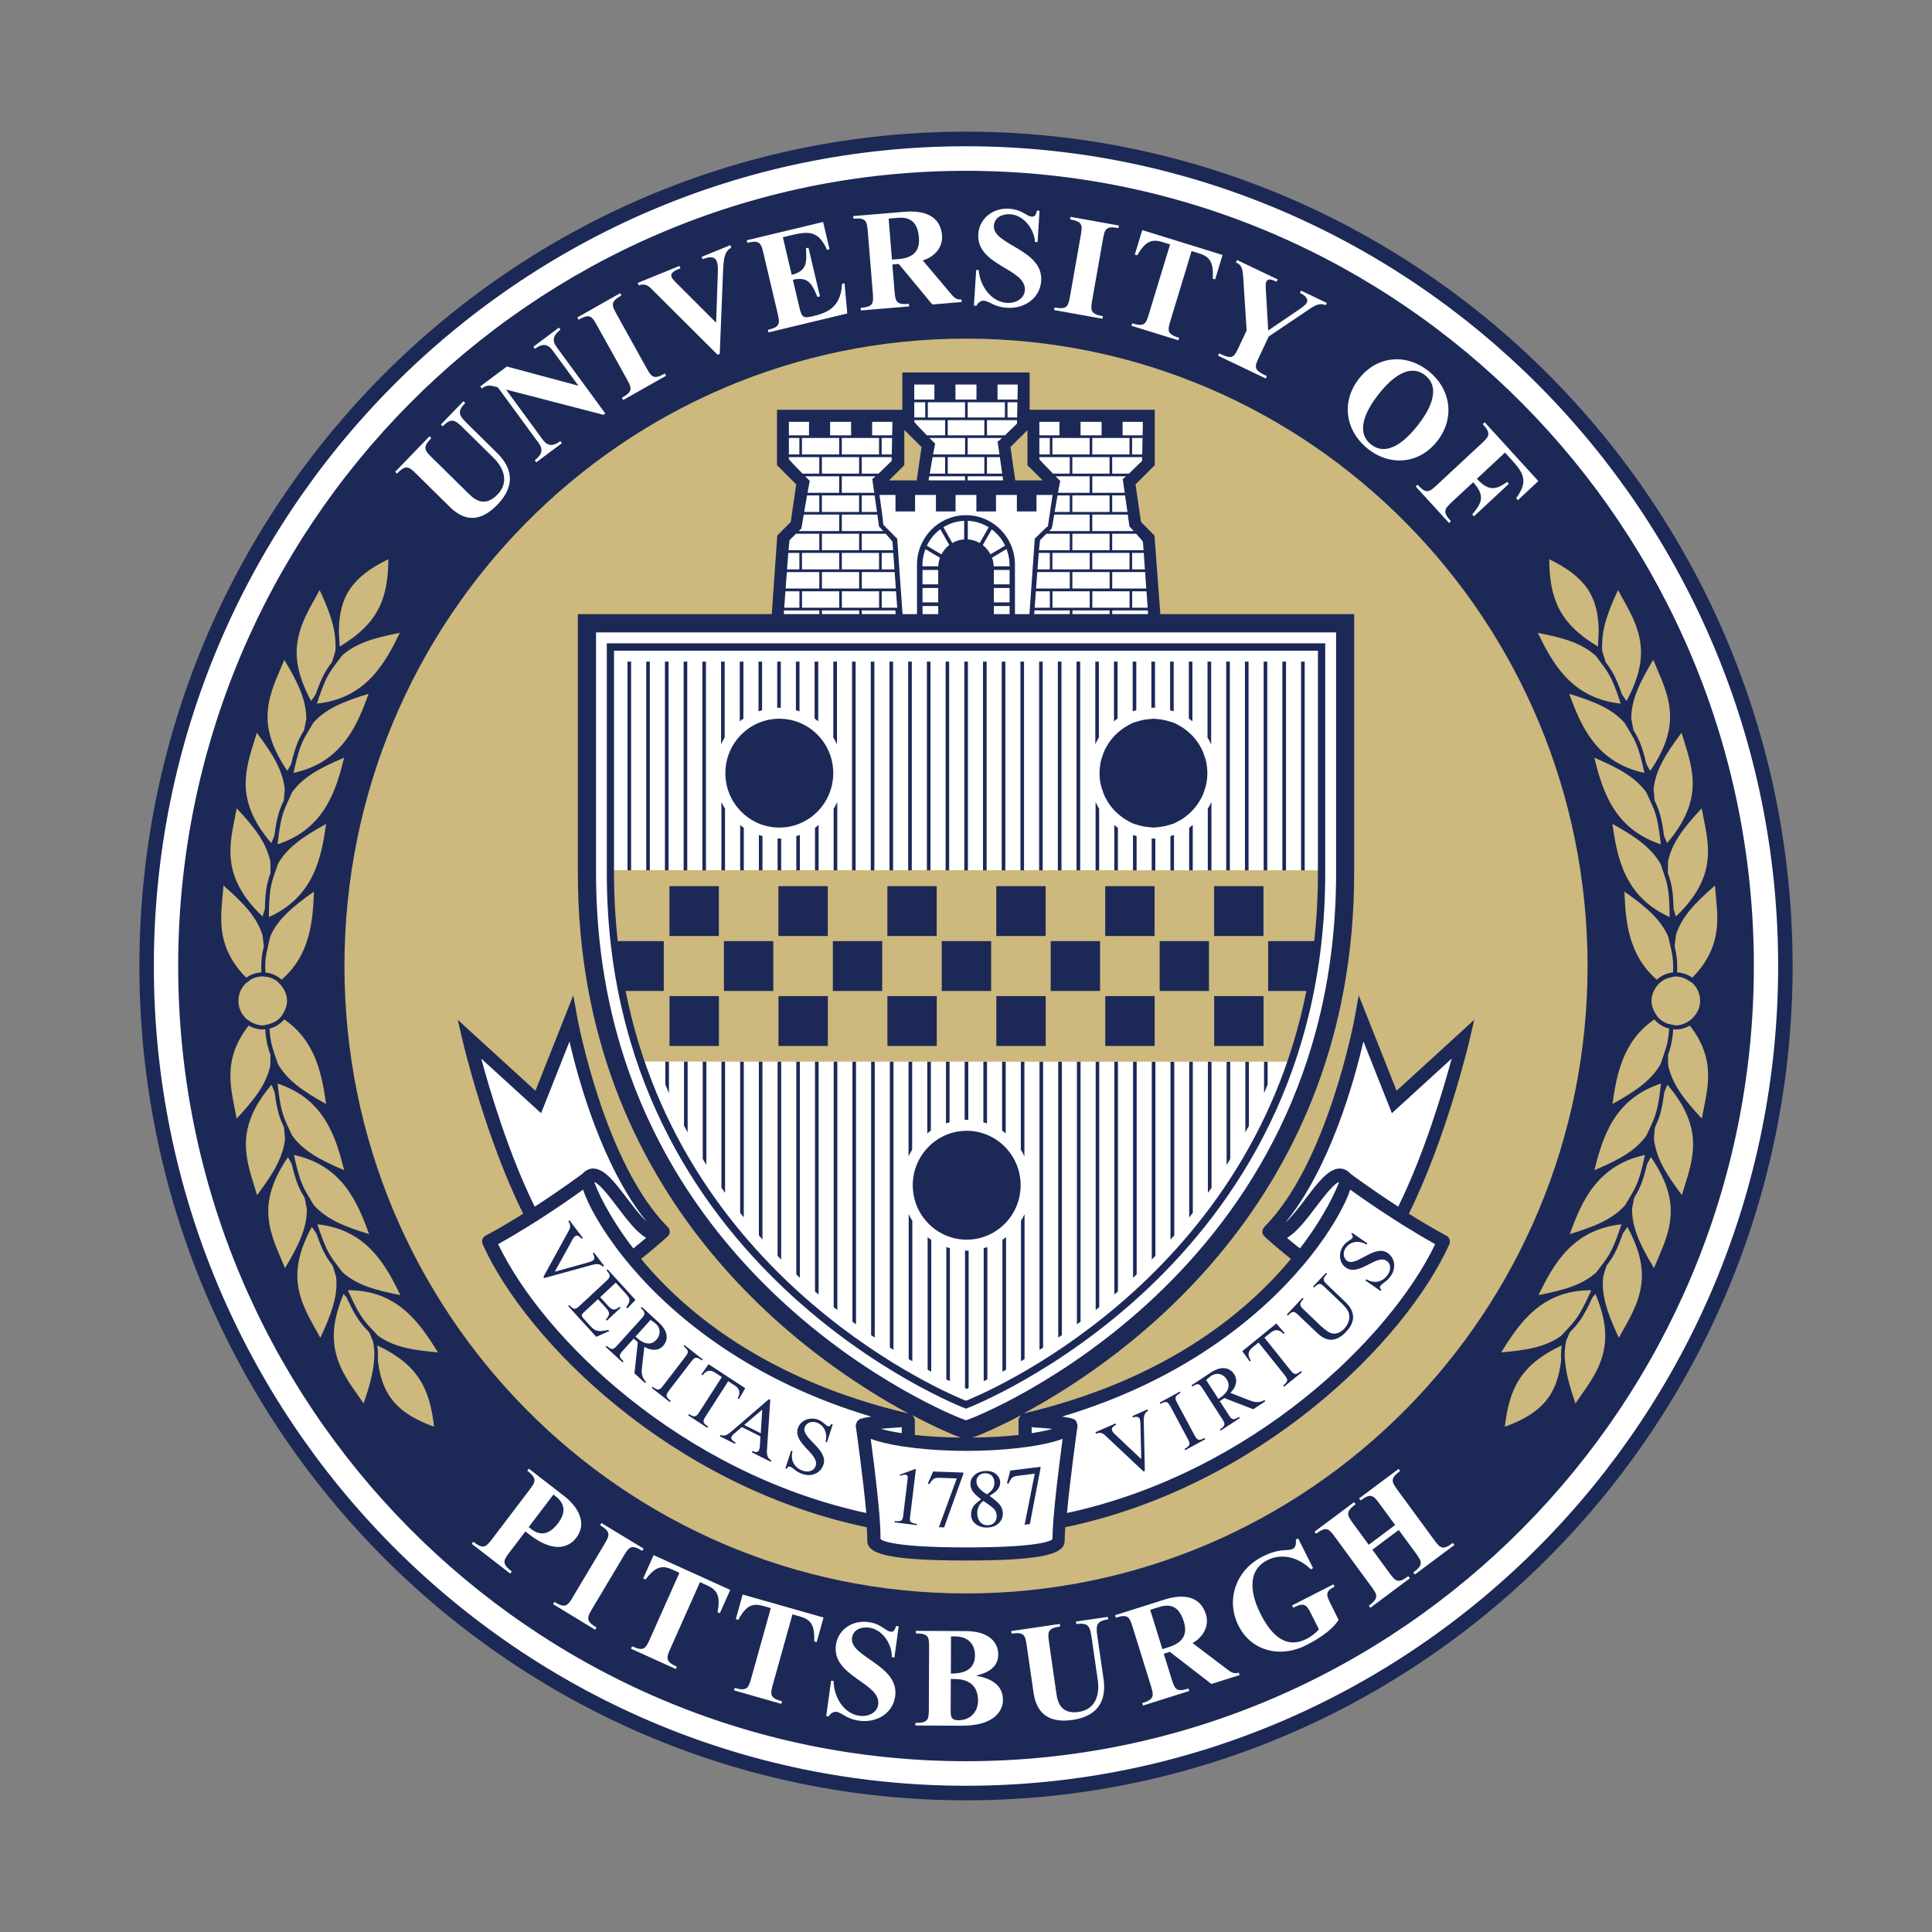 <?xml version="1.0" encoding="UTF-8" standalone="no"?>
<svg
   xmlns:dc="http://purl.org/dc/elements/1.1/"
   xmlns:cc="http://creativecommons.org/ns#"
   xmlns:rdf="http://www.w3.org/1999/02/22-rdf-syntax-ns#"
   xmlns:svg="http://www.w3.org/2000/svg"
   xmlns="http://www.w3.org/2000/svg"
   xmlns:sodipodi="http://sodipodi.sourceforge.net/DTD/sodipodi-0.dtd"
   xmlns:inkscape="http://www.inkscape.org/namespaces/inkscape"
   xml:space="preserve"
   height="170"
   viewBox="0 0 170.001 170"
   width="170"
   version="1.1"
   id="svg4590"
   sodipodi:docname="pitt_seal.svg"
   inkscape:version="0.92.1 r15371"><rect x="0" y="0" width="170.001" height="170" fill="#808080" stroke="none"/><defs
     id="defs4594" /><sodipodi:namedview
     pagecolor="#ffffff"
     bordercolor="#666666"
     borderopacity="1"
     objecttolerance="10"
     gridtolerance="10"
     guidetolerance="10"
     inkscape:pageopacity="0"
     inkscape:pageshadow="2"
     inkscape:window-width="715"
     inkscape:window-height="388"
     id="namedview4592"
     showgrid="false"
     inkscape:zoom="1.0404917"
     inkscape:cx="92.777369"
     inkscape:cy="70.022044"
     inkscape:window-x="2524"
     inkscape:window-y="273"
     inkscape:window-maximized="0"
     inkscape:current-layer="svg4590" /><g
     transform="matrix(1.25,0,0,-1.25,-59.173,531.592)"
     id="g4588"><g
       transform="translate(0.866,0.866)"
       id="g4586"><ellipse
         rx="57.65"
         ry="58.278"
         transform="scale(1,-1)"
         cy="-356.38"
         cx="114.36"
         id="ellipse4568"
         style="fill:#ffffff" /><ellipse
         rx="55.062"
         ry="55.576"
         transform="scale(1,-1)"
         cy="-356.46"
         cx="114.34"
         id="ellipse4570"
         style="fill:#cdb87d" /><path
         d="m 77.721,21.529 -10.018,0.225 -0.111,3.147 -10.908,0.111 v 4.045 l 1.67,2.135 -0.557,3.482 -1.113,1.125 -0.668,7.303 -16.807,0.449 c 0,32.021 -2.562,51.344 33.168,70.557 38.293,-18.541 33.393,-45.956 33.393,-70.672 l -16.362,-0.45 -0.668,-7.189 -1.336,-1.237 -0.334,-3.82 1.557,-1.91 0.225,-3.82 -11.02,0.113 -0.111,-3.596 z m -39.736,57.188 -2.894,6.629 -6.234,-5.281 5.455,15.279 c 0,0 -2.448,1.686 -3.484,2.356 7.308,16.735 28.641,23.486 33.127,24.42 0,0 0.744,1.426 0.855,2.1 1.337,1.798 15.249,0.449 15.736,0.07 0.491,-0.38 0.292,-0.52 0.404,-1.98 19.143,-4.494 27.829,-14.717 33.617,-24.492 0,0 -2.005,-1.574 -3.564,-2.697 1.225,-2.135 4.009,-9.999 5.121,-14.605 l -5.676,4.606 c 0,0 -1.669,-4.156 -3.117,-6.402 -2.451,11.909 -7.237,17.302 -7.57,17.863 -0.335,0.562 1.669,2.023 2.336,2.473 -9.572,10.224 -18.141,12.583 -20.479,13.369 -2.338,0.786 -3.562,1.012 -3.562,1.012 0,0 0.445,1.348 -0.223,1.572 -0.668,0.225 -10.348,0.105 -10.348,0.105 l 0.107,-0.668 c 0,0 -0.223,-1.011 -1.002,-1.461 -6.568,-0.674 -16.474,-7.302 -18.365,-8.65 -1.892,-1.348 -4.787,-5.506 -4.787,-5.506 0,0 1.782,-1.572 2.266,-2.473 -3.302,-2.923 -6.049,-12.019 -7.719,-17.637 z"
         transform="matrix(0.8,0,0,-0.8,56.285,415.14)"
         id="path4572"
         inkscape:connector-curvature="0"
         style="fill:#ffffff" /><g
         id="g4580"
         style="fill:#cdb87d"><path
           d="m 110.09,394.95 1.781,-2.067 -0.801,-2.697 h -2.494 l -0.089,0.629 1.158,1.258 0.445,2.876 z"
           id="path4574"
           inkscape:connector-curvature="0" /><path
           d="m 117.22,393.25 1.781,1.528 0.089,-2.786 1.514,-1.888 -3.028,0.09 -0.356,3.056 z"
           id="path4576"
           inkscape:connector-curvature="0" /><path
           d="m 91.7,349.68 c -1.675,5.018 -2.009,8.709 -2.087,13.474 l 50.027,-0.009 c 0.005,-3.82 -0.406,-8.422 -2.107,-13.474 l -45.834,0.008 z"
           id="path4578"
           inkscape:connector-curvature="0"
           style="fill-rule:evenodd" /></g><path
         d="M 72.736,0 C 32.628,0 0,32.935 0,73.418 c 0,40.483 32.628,73.412 72.736,73.412 40.108,0 72.734,-32.929 72.734,-73.412 C 145.47,32.935 112.84,0 72.736,0 Z m 0,1.285 c 39.405,0 71.461,32.359 71.461,72.133 0,39.774 -32.056,72.129 -71.461,72.129 -39.404,0 -71.465,-32.355 -71.465,-72.129 0,-39.774 32.061,-72.133 71.465,-72.133 z m 0,2.16 c -38.224,0 -69.324,31.39 -69.324,69.973 0,38.582 31.101,69.969 69.324,69.969 38.224,0 69.324,-31.387 69.324,-69.969 0,-38.583 -31.1,-69.973 -69.324,-69.973 z m 0,14.766 c 30.207,0 54.691,24.718 54.691,55.207 0,30.489 -24.485,55.207 -54.691,55.207 -30.207,0 -54.693,-24.718 -54.693,-55.207 0,-30.489 24.487,-55.207 54.693,-55.207 z m -5.604,2.981 v 3.281 h -11.029 v 4.875 c 0,0 1.245,1.241 1.691,1.684 -0.1,0.686 -0.411,2.836 -0.479,3.307 -0.292,0.295 -1.185,1.199 -1.185,1.199 l -0.488,6.916 h -17.061 v 22.777 c 0,28.787 20.245,42.805 29.094,47.559 -12.428,-2.925 -19.598,-8.852 -23.531,-13.604 0.915,-0.72 1.741,-1.44 2.324,-1.969 0,0 0.197,-0.128 0.197,-0.41 0,-0.283 -0.178,-0.432 -0.178,-0.432 -5.579,-5.598 -7.927,-18.282 -7.951,-18.408 l -0.359,-1.975 -0.736,1.863 c 0,0 -2.103,5.303 -2.592,6.537 -0.989,-0.902 -6.838,-6.244 -6.838,-6.244 l 0.422,1.81 c 0.113,0.478 2.071,8.688 5.338,15.252 -1.05,0.658 -2.176,1.329 -3.311,1.94 -0.268,0.143 -0.379,0.473 -0.254,0.75 3.845,8.539 16.64,21.323 33.799,24.9 0.028,0.452 0.045,0.855 0.045,1.18 0,1.079 1.454,1.746 8.685,1.746 7.232,0 8.682,-0.667 8.682,-1.746 0,-0.325 0.019,-0.727 0.049,-1.18 17.158,-3.578 29.953,-16.362 33.797,-24.9 0.124,-0.277 0.014,-0.607 -0.252,-0.75 -1.136,-0.611 -2.264,-1.282 -3.311,-1.94 3.263,-6.564 5.222,-14.774 5.336,-15.252 l 0.422,-1.81 c 0,0 -5.846,5.342 -6.834,6.244 -0.491,-1.234 -3.332,-8.398 -3.332,-8.398 l -0.357,1.973 c -0.023,0.126 -2.372,12.81 -7.951,18.408 0,0 -0.405,0.437 0.02,0.842 0.421,0.404 1.407,1.248 2.324,1.969 -3.938,4.752 -11.104,10.679 -23.531,13.604 8.849,-4.753 29.092,-18.772 29.092,-47.559 v -22.777 h -17.055 l -0.514,-6.916 c 0,0 -0.896,-0.905 -1.19,-1.199 -0.066,-0.47 -0.375,-2.62 -0.477,-3.307 0.445,-0.443 1.691,-1.682 1.691,-1.682 v -4.877 h -11.01 V 21.192 h -11.203 z m 1.051,1.06 h 1.772 v 1.322 h -1.772 z m 3.623,0 h 1.85 v 1.322 h -1.85 z m 3.703,0 h 1.777 v 0.225 l -0.021,1.098 h -1.756 v -1.322 z m -7.326,1.559 h 0.963 v 1.336 H 68.183 Z m 1.193,0 h 3.277 v 1.336 h -3.277 z m 3.506,0 h 3.275 v 1.336 h -3.275 z m 3.506,0 h 0.869 l -0.023,1.336 h -0.846 z m -8.205,1.574 h 2.717 v 1.336 h -1.603 c -0.496,-0.506 -1.074,-1.101 -1.112,-1.192 v -0.145 z m 2.945,0 h 3.221 v 1.338 h -3.221 z m 3.451,0 h 2.647 l -0.006,0.305 c 0,0 -0.579,0.574 -1.062,1.031 h -1.578 v -1.336 z m -17.428,0.148 h 1.77 v 1.188 h -1.77 z m 3.625,0 h 1.848 v 1.188 h -1.848 z m 3.701,0 h 1.779 v 0.225 l -0.02,0.963 h -1.76 v -1.188 z m 14.713,0 h 1.768 v 1.188 H 79.191 Z m 3.625,0 h 1.85 v 1.188 H 82.816 Z m 3.699,0 h 1.779 v 0.225 l -0.018,0.963 h -1.762 v -1.188 z m -19.209,0.709 c 0.358,0.355 1.173,1.166 1.518,1.508 -0.083,0.572 -0.311,2.151 -0.426,2.936 h -2.432 c 0.548,-0.544 1.34,-1.336 1.34,-1.336 v -3.107 z m 10.836,0.021 v 3.084 c 0,0 0.797,0.794 1.344,1.338 H 77.07 c -0.115,-0.785 -0.341,-2.364 -0.424,-2.936 0.336,-0.334 1.126,-1.12 1.496,-1.486 z m -20.99,0.691 h 0.92 v 1.451 H 57.152 Z m 1.15,0 h 3.275 v 1.451 h -3.275 z m 3.506,0 h 3.275 v 1.451 h -3.275 z m 3.506,0 h 0.918 l -0.029,1.451 H 65.314 Z m 4.211,0 h 3.129 v 1.451 h -2.818 c 0.062,-0.34 0.125,-0.665 0.184,-0.955 0,0 -0.216,-0.216 -0.494,-0.496 z m 3.357,0 h 3.025 c -0.212,0.191 -0.372,0.33 -0.393,0.314 0.004,0.014 0.074,0.502 0.164,1.137 h -2.797 v -1.451 z m 6.309,0 h 0.92 v 1.451 H 79.191 Z m 1.148,0 h 3.279 v 1.451 h -3.279 z m 3.508,0 h 3.275 v 1.451 h -3.275 z m 3.504,0 h 0.918 l -0.027,1.451 H 87.351 Z m -30.199,1.685 h 2.672 v 1.451 h -1.471 c -0.515,-0.522 -1.163,-1.186 -1.201,-1.281 v -0.17 z m 2.904,0 h 3.273 v 1.451 h -3.273 z m 3.504,0 h 2.639 l -0.006,0.33 c 0,0 -0.659,0.654 -1.158,1.121 h -1.475 v -1.451 z m 6.236,0 h 1.103 v 1.451 h -1.355 c 0.079,-0.459 0.161,-0.955 0.252,-1.451 z m 1.332,0 h 3.221 v 1.451 h -3.221 z m 3.451,0 h 1.135 c 0.065,0.469 0.139,0.982 0.205,1.451 h -1.34 v -1.451 z m 4.611,0 h 2.674 v 1.451 h -1.473 c -0.515,-0.522 -1.162,-1.186 -1.201,-1.281 v -0.17 z m 2.902,0 h 3.275 v 1.451 h -3.275 z m 3.506,0 h 2.635 l -0.006,0.33 c 0,0 -0.658,0.654 -1.154,1.121 h -1.475 v -1.451 z m -27.016,1.685 h 2.994 v 1.451 h -2.787 c 0.066,-0.371 0.134,-0.732 0.199,-1.045 0,0 -0.173,-0.173 -0.406,-0.406 z m 3.225,0 h 2.973 c -0.163,0.147 -0.277,0.239 -0.295,0.227 0,0.004 0.009,0.057 0.02,0.133 0.018,0.134 0.049,0.359 0.092,0.643 0.02,0.14 0.042,0.29 0.066,0.449 h -2.856 v -1.451 z m 7.695,0 h 3.15 v 0.359 h -3.207 c 0.017,-0.116 0.037,-0.232 0.057,-0.359 z m 3.379,0 h 3.07 c 0.018,0.129 0.036,0.244 0.051,0.359 h -3.121 v -0.359 z m 7.738,0 h 2.998 v 1.451 h -2.789 c 0.028,-0.159 0.056,-0.296 0.084,-0.449 0.038,-0.203 0.076,-0.418 0.115,-0.596 0,0 -0.035,-0.033 -0.049,-0.047 -0.052,-0.053 -0.174,-0.173 -0.359,-0.359 z m 3.227,0 H 86.82 c -0.164,0.147 -0.278,0.239 -0.297,0.227 0.005,0.013 0.082,0.549 0.178,1.225 h -2.853 v -1.451 z m -18.725,1.645 h 1.41 v 1.447 h 1.723 v -1.447 h 1.836 v 1.447 h 1.727 v -1.447 h 1.832 v 1.447 h 1.727 v -1.447 h 1.836 v 1.447 h 1.725 v -1.447 h 1.414 c -0.084,0.571 -0.404,2.729 -0.408,2.76 -0.045,-0.029 -1.072,1.006 -1.072,1.006 l -0.084,0.086 c 0,0 -0.361,5.107 -0.469,6.631 h -1.275 v -4.357 c 0,-2.398 -1.931,-4.348 -4.307,-4.348 -2.376,0 -4.311,1.95 -4.311,4.348 v 4.357 h -1.273 c -0.107,-1.524 -0.469,-6.631 -0.469,-6.631 0,0 -1.225,-1.235 -1.236,-1.248 0.004,0 0.006,-0.013 0.006,-0.033 0,-0.254 -0.226,-1.854 -0.33,-2.57 z m -6.373,0.039 h 1.076 v 1.453 h -1.326 c 0.075,-0.452 0.161,-0.956 0.25,-1.453 z m 1.307,0 h 3.273 v 1.453 h -3.273 z m 3.506,0 h 1.133 c 0.07,0.476 0.142,0.992 0.209,1.453 h -1.342 v -1.453 z m 17.227,0 h 1.076 v 1.453 h -1.326 c 0.076,-0.452 0.159,-0.956 0.25,-1.453 z m 1.305,0 h 3.275 v 1.453 h -3.275 z m 3.506,0 h 1.133 c 0.069,0.476 0.142,0.992 0.209,1.453 h -1.342 v -1.453 z m -27.139,1.685 h 3.117 v 1.453 h -3.568 c 0.125,-0.121 0.221,-0.215 0.229,-0.217 0.029,-0.092 0.115,-0.589 0.223,-1.236 z m 3.348,0 h 3.129 c 0.079,0.571 0.141,1.015 0.141,1.041 0,0.001 0.169,0.183 0.379,0.412 h -3.648 v -1.453 z m 18.691,0 h 3.119 v 1.453 h -3.57 c 0.125,-0.121 0.219,-0.215 0.227,-0.217 0.031,-0.092 0.118,-0.589 0.225,-1.236 z m 3.348,0 h 3.125 c 0.081,0.571 0.143,1.015 0.143,1.041 0,0.001 0.166,0.183 0.379,0.412 h -3.647 v -1.453 z m -11.271,0.551 v 1.631 c -0.375,0.026 -0.729,0.139 -1.043,0.32 l -0.787,-1.389 c 0.54,-0.332 1.162,-0.534 1.83,-0.562 z m 0.318,0 c 0.672,0.028 1.299,0.231 1.838,0.566 l -0.789,1.387 c -0.314,-0.184 -0.669,-0.297 -1.049,-0.322 v -1.631 z m -2.416,0.74 0.785,1.387 c -0.284,0.22 -0.519,0.503 -0.689,0.826 l -1.285,-0.758 c 0.275,-0.58 0.682,-1.078 1.19,-1.455 z m 4.523,0.009 c 0.497,0.373 0.904,0.865 1.176,1.435 l -1.287,0.764 C 74.722,36.876 74.493,36.598 74.212,36.38 l 0.789,-1.386 z m -17.227,0.387 h 2.051 v 1.451 h -2.705 c 0.045,-0.511 0.075,-0.855 0.09,-0.885 0,0 0.292,-0.294 0.564,-0.566 z m 2.283,0 h 3.273 v 1.451 h -3.273 z m 3.506,0 h 2.106 c 0.281,0.313 0.567,0.638 0.598,0.709 l 0.053,0.742 h -2.756 v -1.451 z m 16.248,0 h 2.055 v 1.451 h -2.709 l 0.092,-0.885 c 0,0 0.291,-0.294 0.562,-0.566 z m 2.283,0 h 3.275 v 1.451 h -3.275 z m 3.506,0 h 2.107 c 0.281,0.313 0.567,0.638 0.598,0.709 l 0.053,0.742 h -2.758 v -1.451 z m -9.295,1.346 c 0.16,0.427 0.262,0.885 0.262,1.369 v 0.15 h -1.391 c -0.011,-0.266 -0.063,-0.52 -0.15,-0.758 l 1.279,-0.762 z m -7.141,0.012 1.279,0.756 c -0.087,0.237 -0.14,0.488 -0.146,0.752 h -1.391 v -0.15 c 0,-0.48 0.097,-0.934 0.258,-1.357 z m -12.064,0.328 h 0.002 0.971 v 1.451 h -1.086 c 0.038,-0.536 0.079,-1.035 0.113,-1.451 z m 1.203,0 h 3.275 v 1.451 h -3.275 z m 3.506,0 h 3.275 v 1.451 h -3.275 z m 3.508,0 h 1.02 l 0.102,1.451 h -1.121 v -1.451 z m 13.822,0 h 0.973 v 1.451 h -1.086 c 0.038,-0.536 0.078,-1.035 0.113,-1.451 z m 1.201,0 h 3.279 v 1.451 h -3.279 z m 3.508,0 h 3.275 v 1.451 h -3.275 z m 3.504,0 h 1.022 l 0.104,1.451 h -1.125 v -1.451 z m -65.441,0.553 c -0.043,3.402 -0.814,5.608 -4.289,7.691 -0.017,-0.244 -0.025,-0.466 -0.035,-0.699 -0.005,-0.088 -0.011,-0.178 -0.014,-0.264 -0.003,-0.104 -0.018,-0.219 -0.018,-0.318 0,-3.193 1.236,-4.886 4.356,-6.41 z m 102.14,0 c 3.119,1.524 4.356,3.217 4.356,6.41 0,0.087 -0.009,0.188 -0.014,0.277 -0.002,0.121 -0.011,0.25 -0.018,0.377 -0.014,0.21 -0.017,0.407 -0.033,0.625 -3.475,-2.084 -4.246,-4.288 -4.291,-7.689 z m -55.141,0.947 h 1.381 v 1.266 h -1.381 z m 6.275,0.002 h 1.385 v 1.264 h -1.385 z m -18.213,0.184 h 2.856 v 1.449 h -2.965 c 0.036,-0.481 0.071,-0.973 0.109,-1.449 z m 3.088,0 h 3.273 v 1.449 h -3.273 z m 3.506,0 h 2.893 l 0.102,1.449 h -2.994 v -1.449 z m 15.445,0 h 2.857 v 1.449 h -2.969 c 0.038,-0.481 0.074,-0.973 0.111,-1.449 z m 3.086,0 h 3.275 v 1.449 h -3.275 z m 3.506,0 h 2.894 l 0.1,1.449 h -2.994 v -1.449 z m -16.693,1.4 h 1.381 v 1.266 h -1.381 z m 6.275,0 h 1.385 v 1.266 h -1.385 z m 54.924,0.184 c 0.161,0.298 0.371,0.68 0.371,0.68 0.817,1.455 1.652,2.939 1.652,4.838 0,1.207 -0.381,2.602 -1.275,4.242 -0.149,-0.209 -0.278,-0.395 -0.398,-0.574 -0.563,-1.61 -0.902,-2.129 -1.443,-2.848 -0.028,-0.093 -0.058,-0.185 -0.086,-0.285 l -0.211,-0.691 c -0.013,-0.141 -0.017,-0.281 -0.019,-0.42 0.016,-0.242 0.028,-0.475 0.037,-0.703 0.108,-1.257 0.594,-2.573 1.373,-4.238 z m -114.25,0.002 c 0.804,1.717 1.295,3.063 1.381,4.373 0.007,0.169 0.015,0.338 0.027,0.516 -0.005,0.167 -0.009,0.335 -0.027,0.504 -0.003,0.001 -0.201,0.656 -0.201,0.656 -0.029,0.101 -0.06,0.194 -0.088,0.287 -0.542,0.718 -0.881,1.237 -1.443,2.85 -0.122,0.179 -0.251,0.364 -0.398,0.572 -0.893,-1.64 -1.273,-3.035 -1.273,-4.242 0,-1.898 0.834,-3.385 1.652,-4.84 0,0 0.208,-0.378 0.371,-0.676 z m 40.988,0.104 h 1.23 v 1.447 h -1.336 c 0.031,-0.426 0.066,-0.92 0.105,-1.447 z m 1.461,0 h 3.273 v 1.447 h -3.273 z m 3.506,0 h 3.275 v 1.447 h -3.275 z m 3.506,0 h 1.258 l 0.105,1.447 h -1.363 v -1.447 z m 13.564,0 h 1.23 v 1.447 h -1.334 c 0.031,-0.426 0.064,-0.92 0.104,-1.447 z m 1.461,0 h 3.277 v 1.447 h -3.277 z m 3.508,0 h 3.275 v 1.447 h -3.275 z m 3.504,0 h 1.26 l 0.104,1.447 h -1.363 v -1.447 z m -18.445,1.297 h 1.381 v 0.715 h -1.381 z m 6.275,0 h 1.385 v 0.715 h -1.385 z m -18.463,0.385 h 3.106 v 0.33 h -3.129 c 0.01,-0.151 0.01,-0.131 0.023,-0.33 z m 3.338,0 h 3.273 v 0.33 h -3.273 z m 3.506,0 h 2.955 c 0.015,0.195 0.013,0.171 0.025,0.33 h -2.981 v -0.33 z m 15.193,0 h 3.107 v 0.33 h -3.131 c 0.011,-0.151 0.009,-0.131 0.023,-0.33 z m 3.338,0 h 3.275 v 0.33 h -3.275 z m 3.504,0 h 3.131 l 0.023,0.33 h -3.154 v -0.33 z m -45.422,1.938 h 65.121 v 21.17 c 0,35.547 -31.796,47.871 -32.119,47.992 l -0.441,0.164 -0.445,-0.164 c -0.32,-0.121 -32.115,-12.445 -32.115,-47.992 v -21.17 z m -17.262,0.039 c -1.285,2.625 -2.945,5.763 -7.305,6.227 0.08,-0.235 0.151,-0.439 0.219,-0.637 0.556,-1.598 0.881,-2.108 1.441,-2.85 0.032,-0.045 0.063,-0.085 0.1,-0.131 l 0.451,-0.6 c 1.202,-1.089 2.782,-1.566 5.094,-2.01 z m 100.13,0 c 2.309,0.444 3.892,0.921 5.119,2.035 0,0.006 0.424,0.574 0.424,0.574 0.034,0.046 0.066,0.087 0.098,0.131 0.561,0.741 0.886,1.251 1.443,2.848 0.066,0.198 0.141,0.404 0.217,0.639 -4.355,-0.463 -6.018,-3.602 -7.301,-6.227 z m -81.92,0.922 v 20.209 c 0,34.885 31.182,46.972 31.498,47.09 l 0.111,0.043 0.111,-0.043 c 0.317,-0.118 31.496,-12.205 31.496,-47.09 v -20.209 h -0.32 -62.896 z m 0.641,0.648 h 61.932 v 19.561 c 0,2.079 -0.114,4.077 -0.324,5.994 h -4.055 v 4.387 h 3.363 c -5.188,25.947 -28.768,35.587 -29.954,36.057 -1.185,-0.47 -24.769,-10.11 -29.951,-36.059 h 3.361 v -4.387 h -4.053 c -0.211,-1.918 -0.326,-3.915 -0.326,-5.994 v -19.561 z m 91.441,0.799 c 0.132,0.312 0.295,0.707 0.295,0.707 0.585,1.351 1.182,2.726 1.182,4.324 0,1.369 -0.491,2.922 -1.748,4.744 -0.122,-0.22 -0.23,-0.417 -0.332,-0.607 -0.395,-1.662 -0.677,-2.214 -1.143,-2.986 -0.018,-0.095 -0.035,-0.19 -0.057,-0.293 l -0.135,-0.709 c 0.002,-1.635 0.713,-3.141 1.938,-5.18 z m -120.46,0.002 c 1.226,2.039 1.935,3.545 1.935,5.213 -0.003,0.003 -0.133,0.676 -0.133,0.676 -0.019,0.102 -0.037,0.196 -0.055,0.291 -0.465,0.772 -0.747,1.324 -1.141,2.986 -0.102,0.19 -0.208,0.387 -0.334,0.607 -1.253,-1.824 -1.746,-3.377 -1.746,-4.746 0,-1.598 0.595,-2.97 1.18,-4.32 0,0 0.162,-0.394 0.293,-0.707 z m 30.201,0.16 v 18.361 h 0.316 v -18.361 z m 1.647,0 v 18.361 h 0.316 v -18.361 z m 1.645,0 v 18.361 h 0.32 v -18.361 z m 1.647,0 v 18.363 h 0.318 v -18.363 z m 1.647,0 v 18.363 h 0.318 v -18.363 z m 1.647,0 v 7.271 c 0.099,-0.202 0.198,-0.404 0.318,-0.592 v -6.68 z m 1.645,0 v 5.256 c 0.107,-0.082 0.206,-0.174 0.32,-0.25 v -5.006 z m 1.648,0 v 4.375 c 0.106,-0.035 0.209,-0.069 0.316,-0.1 v -4.275 h -0.316 z m 1.647,0 v 4.068 c 0.051,-7e-4 0.103,-0.016 0.158,-0.016 0.053,0 0.106,0.015 0.158,0.016 v -4.068 h -0.316 z m 1.645,0 v 4.275 c 0.108,0.03 0.212,0.064 0.316,0.1 v -4.375 h -0.316 z m 1.645,0 v 5.006 c 0.115,0.075 0.212,0.168 0.32,0.25 v -5.256 z m 1.647,0 v 6.682 c 0.122,0.187 0.218,0.388 0.32,0.59 v -7.271 h -0.32 z m 1.648,0 v 18.363 h 0.316 v -18.363 z m 1.645,0 v 18.363 h 0.318 v -18.363 z m 1.647,0 v 18.363 h 0.32 v -18.363 z m 1.645,0 v 18.363 h 0.32 v -18.363 z m 1.648,0 v 18.367 h 0.316 v -18.367 z m 1.647,0 v 18.367 h 0.314 v -18.367 z m 1.645,0 v 18.367 h 0.318 v -18.367 z m 1.645,0 v 18.367 h 0.32 v -18.367 z m 1.647,0 v 18.367 h 0.32 v -18.367 z m 1.648,0 v 18.367 l 0.316,0.002 v -18.369 z m 1.645,0 v 18.367 h 0.316 v -18.367 z m 1.647,0 v 18.367 h 0.318 v -18.367 z m 1.645,0 v 18.367 h 0.32 v -18.367 z m 1.65,0 v 7.273 c 0.098,-0.201 0.194,-0.404 0.314,-0.592 v -6.682 z m 1.643,0 v 5.256 c 0.108,-0.082 0.206,-0.173 0.316,-0.248 v -5.008 h -0.316 z m 1.647,0 v 4.375 c 0.104,-0.035 0.211,-0.069 0.318,-0.1 v -4.275 h -0.318 z m 1.645,0 v 4.068 c 0.055,-7e-4 0.104,-0.016 0.16,-0.016 0.055,0 0.105,0.015 0.16,0.016 v -4.068 h -0.32 z m 1.648,0 v 4.275 c 0.107,0.03 0.211,0.065 0.316,0.1 v -4.375 h -0.316 z m 1.647,0 v 5.008 c 0.11,0.075 0.212,0.166 0.316,0.248 v -5.256 h -0.316 z m 1.645,0 v 6.682 c 0.122,0.188 0.22,0.391 0.32,0.592 v -7.273 z m 1.645,0 v 18.369 h 0.32 v -18.369 z m 1.648,0 v 18.371 h 0.318 v -18.371 z m 1.647,0 v 18.371 h 0.316 v -18.371 z m 1.647,0 v 18.371 h 0.32 v -18.371 z m 1.645,0 v 18.371 h 0.318 v -18.371 z m -82.045,2.832 c -1.005,2.744 -2.332,6.042 -6.615,6.961 0.051,-0.242 0.1,-0.451 0.148,-0.656 0.386,-1.647 0.658,-2.189 1.139,-2.984 0.028,-0.049 0.055,-0.092 0.084,-0.143 l 0.385,-0.643 c 1.085,-1.211 2.607,-1.851 4.859,-2.535 z m 105.64,0 h 0.002 c 2.251,0.686 3.774,1.327 4.877,2.564 0.002,0.006 0.365,0.615 0.365,0.615 0.031,0.049 0.054,0.093 0.082,0.141 0.48,0.796 0.753,1.338 1.143,2.986 0.047,0.204 0.095,0.413 0.148,0.654 -4.286,-0.919 -5.612,-4.216 -6.617,-6.961 z m -69.505,2.192 c -2.617,0 -4.748,2.148 -4.748,4.789 0,2.642 2.131,4.789 4.748,4.789 2.617,0 4.746,-2.148 4.746,-4.789 0,-2.641 -2.129,-4.789 -4.746,-4.789 z m 32.92,0 c -0.055,0 -0.106,0.014 -0.16,0.016 -0.026,8.89e-4 -0.05,0.006 -0.076,0.008 -0.432,0.022 -0.844,0.105 -1.238,0.236 l -0.012,0.004 c -0.105,0.035 -0.216,0.059 -0.318,0.102 -0.23,0.096 -0.442,0.218 -0.652,0.348 -0.017,0.011 -0.036,0.017 -0.053,0.027 -0.216,0.137 -0.415,0.296 -0.605,0.465 -0.006,0.005 -0.013,0.01 -0.02,0.016 v 0.002 c -0.109,0.098 -0.217,0.194 -0.316,0.301 -0.001,0.001 -0.003,0.003 -0.004,0.004 -0.198,0.213 -0.376,0.443 -0.533,0.689 -0.157,0.247 -0.294,0.506 -0.404,0.781 -0.019,0.046 -0.028,0.096 -0.045,0.143 -0.085,0.232 -0.166,0.467 -0.215,0.715 -0.06,0.302 -0.092,0.614 -0.092,0.934 0,0.32 0.031,0.632 0.092,0.934 0.049,0.248 0.13,0.482 0.215,0.715 0.017,0.047 0.026,0.097 0.045,0.143 0.11,0.275 0.247,0.534 0.404,0.781 0.157,0.247 0.335,0.476 0.533,0.689 0.001,0.001 0.003,0.003 0.004,0.004 0.099,0.107 0.208,0.203 0.316,0.301 v 0.004 c 0.015,0.014 0.033,0.024 0.049,0.037 0.18,0.157 0.366,0.307 0.568,0.436 0.056,0.037 0.12,0.063 0.178,0.098 0.174,0.101 0.344,0.205 0.531,0.283 0.001,5.5e-4 0.003,0.001 0.004,0.002 0.102,0.042 0.213,0.064 0.318,0.1 l 0.012,0.004 c 0.352,0.117 0.719,0.19 1.102,0.221 0.071,0.006 0.14,0.023 0.213,0.025 v -0.002 c 0.054,0.002 0.105,0.016 0.16,0.016 0.055,0 0.106,-0.014 0.16,-0.016 v 0.002 c 0.071,-0.002 0.137,-0.018 0.207,-0.023 0.381,-0.03 0.747,-0.105 1.098,-0.221 0.008,-0.003 0.016,-0.003 0.023,-0.006 v -0.002 c 0.104,-0.035 0.215,-0.056 0.316,-0.098 0.001,-5.49e-4 0.003,-0.001 0.004,-0.002 0.171,-0.071 0.326,-0.168 0.486,-0.258 0.076,-0.044 0.157,-0.079 0.23,-0.127 0.199,-0.127 0.381,-0.275 0.559,-0.43 0.016,-0.014 0.035,-0.025 0.051,-0.039 v -0.004 c 0.109,-0.098 0.217,-0.194 0.316,-0.301 0.001,-0.001 0.003,-0.003 0.004,-0.004 0.198,-0.213 0.376,-0.443 0.533,-0.689 0.157,-0.247 0.294,-0.506 0.404,-0.781 8.32e-4,-0.002 0.003,-0.004 0.004,-0.006 0.018,-0.044 0.025,-0.092 0.041,-0.137 0.085,-0.232 0.166,-0.467 0.215,-0.715 0.06,-0.302 0.092,-0.614 0.092,-0.934 0,-0.32 -0.031,-0.632 -0.092,-0.934 -0.049,-0.248 -0.13,-0.482 -0.215,-0.715 -0.016,-0.044 -0.023,-0.093 -0.041,-0.137 -8.83e-4,-0.002 -0.003,-0.004 -0.004,-0.006 -0.11,-0.275 -0.247,-0.534 -0.404,-0.781 -0.157,-0.247 -0.335,-0.476 -0.533,-0.689 -0.001,-0.001 -0.003,-0.003 -0.004,-0.004 -0.1,-0.107 -0.208,-0.203 -0.316,-0.301 v -0.002 c -0.006,-0.006 -0.013,-0.01 -0.02,-0.016 -0.189,-0.168 -0.386,-0.325 -0.6,-0.461 -0.035,-0.023 -0.075,-0.038 -0.111,-0.061 -0.193,-0.116 -0.387,-0.231 -0.598,-0.319 -0.101,-0.042 -0.212,-0.064 -0.316,-0.1 v -0.002 c -0.008,-0.003 -0.016,-0.003 -0.023,-0.006 C 90.294,51.784 89.884,51.701 89.455,51.679 89.43,51.678 89.406,51.672 89.381,51.671 89.327,51.669 89.276,51.656 89.221,51.656 Z m -78.9,1.234 c 1.43,1.898 2.293,3.323 2.465,4.984 -0.002,0.003 -0.061,0.682 -0.061,0.682 -0.01,0.105 -0.018,0.203 -0.029,0.301 -0.382,0.818 -0.603,1.394 -0.824,3.09 -0.083,0.204 -0.173,0.417 -0.273,0.654 -1.696,-1.977 -2.256,-3.683 -2.256,-5.238 0,-1.319 0.38,-2.535 0.756,-3.734 0,0 0.127,-0.412 0.223,-0.738 z m 125.37,0 c 0.098,0.325 0.225,0.736 0.225,0.736 0.375,1.2 0.756,2.417 0.756,3.738 0,1.555 -0.56,3.258 -2.254,5.234 -0.104,-0.238 -0.189,-0.451 -0.273,-0.654 -0.219,-1.694 -0.445,-2.273 -0.828,-3.09 -0.006,-0.098 -0.017,-0.194 -0.023,-0.299 l -0.062,-0.717 c 0.172,-1.628 1.032,-3.052 2.461,-4.949 z m -117.68,2.196 c -0.715,2.837 -1.692,6.257 -5.859,7.623 0.027,-0.244 0.053,-0.457 0.08,-0.664 0.215,-1.682 0.428,-2.251 0.824,-3.096 0.025,-0.049 0.042,-0.094 0.066,-0.145 L 13.439,58.122 c 0.95,-1.316 2.399,-2.115 4.57,-3.035 z m 110,0 c 2.17,0.92 3.617,1.719 4.588,3.064 0,0.009 0.297,0.652 0.297,0.652 0.025,0.052 0.046,0.1 0.07,0.15 0.392,0.843 0.606,1.41 0.82,3.09 0.028,0.206 0.057,0.42 0.082,0.664 -4.164,-1.366 -5.142,-4.786 -5.857,-7.621 z m -76.805,3.902 v 6.006 h 0.318 v -5.414 c -0.12,-0.188 -0.219,-0.39 -0.318,-0.592 z m 10.195,0 c -0.102,0.202 -0.198,0.405 -0.32,0.592 v 5.416 h 0.32 z m 22.729,0 v 6.012 h 0.314 v -5.422 c -0.117,-0.188 -0.214,-0.389 -0.311,-0.59 z m 10.193,0 c -0.1,0.201 -0.198,0.402 -0.32,0.59 v 5.422 h 0.32 v -6.012 z m -85.769,0.549 c 1.62,1.736 2.621,3.062 2.965,4.695 l 0.012,0.688 c 0.001,0.109 0.002,0.202 0.002,0.301 -0.296,0.857 -0.458,1.452 -0.5,3.172 -0.061,0.206 -0.129,0.427 -0.201,0.664 -2.2,-2.08 -2.828,-3.955 -2.828,-5.725 0,-1.041 0.204,-2.048 0.406,-3.041 0,0 0.08,-0.42 0.145,-0.754 z m 128.91,0.002 c 0.063,0.333 0.143,0.752 0.143,0.752 0.202,0.993 0.41,2 0.41,3.041 0,1.77 -0.628,3.644 -2.826,5.725 -0.076,-0.239 -0.142,-0.46 -0.201,-0.666 -0.045,-1.717 -0.205,-2.315 -0.504,-3.168 0.002,-0.1 0.002,-0.197 0.006,-0.305 l 0.012,-0.723 c 0.34,-1.6 1.345,-2.922 2.961,-4.656 z m -121.04,1.369 c -0.416,2.897 -1.036,6.402 -5.037,8.199 0.001,-0.246 0.004,-0.459 0.01,-0.666 0.04,-1.699 0.192,-2.284 0.498,-3.166 0.02,-0.051 0.037,-0.097 0.055,-0.15 l 0.246,-0.717 c 0.81,-1.409 2.166,-2.354 4.229,-3.5 z m 113.18,0 c 2.063,1.145 3.42,2.093 4.244,3.535 0,0.009 0.229,0.678 0.229,0.678 0.018,0.055 0.036,0.103 0.055,0.154 0.305,0.882 0.458,1.468 0.5,3.164 0.004,0.208 0.006,0.422 0.01,0.668 -4.004,-1.797 -4.62,-5.3 -5.037,-8.199 z m -69.844,0.096 c -0.108,0.085 -0.206,0.176 -0.32,0.25 v 3.742 h 0.32 z m 26.018,0 v 3.996 h 0.316 v -3.746 c -0.111,-0.074 -0.209,-0.166 -0.316,-0.25 z m 6.902,0 c -0.104,0.085 -0.207,0.176 -0.316,0.25 v 3.748 h 0.316 z m -39.824,0.002 v 3.988 h 0.32 v -3.74 C 53.06,61.181 52.962,61.09 52.855,61.007 Z m 1.648,0.879 v 3.109 h 0.316 v -3.008 c -0.107,-0.03 -0.211,-0.066 -0.316,-0.102 z m 3.607,0 c -0.104,0.035 -0.208,0.072 -0.316,0.102 v 3.01 h 0.316 v -3.111 z m 29.312,0 v 3.115 h 0.318 v -3.014 c -0.108,-0.03 -0.214,-0.066 -0.318,-0.102 z m 3.609,0 c -0.105,0.035 -0.209,0.072 -0.316,0.102 v 3.016 h 0.316 v -3.117 z m -34.883,0.309 v 2.801 h 0.316 v -2.801 c -0.052,0.001 -0.105,0.014 -0.158,0.014 -0.055,0 -0.107,-0.012 -0.158,-0.014 z m 32.918,0 v 2.809 h 0.32 v -2.809 c -0.055,0.001 -0.105,0.014 -0.16,0.014 -0.056,0 -0.105,-0.012 -0.16,-0.014 z m 49.564,4.139 c 0.028,0.339 0.066,0.766 0.066,0.766 0.066,0.697 0.137,1.402 0.137,2.111 0,1.71 -0.447,3.454 -2.203,5.236 -0.379,-0.276 -0.835,-0.442 -1.33,-0.469 0.039,-1.056 -0.057,-1.601 -0.221,-2.303 0.013,-0.1 0.021,-0.19 0.035,-0.297 l 0.088,-0.723 c 0.504,-1.552 1.637,-2.763 3.428,-4.322 z m -131.24,0.002 c 1.79,1.557 2.924,2.769 3.436,4.356 0,0.025 0.08,0.684 0.08,0.684 0.015,0.109 0.024,0.2 0.037,0.301 -0.166,0.699 -0.256,1.255 -0.221,2.303 -0.496,0.025 -0.952,0.191 -1.33,0.467 -1.756,-1.78 -2.201,-3.525 -2.201,-5.232 0,-0.711 0.065,-1.416 0.135,-2.113 0,0 0.036,-0.425 0.064,-0.764 z m 39.244,0.055 v 4.385 h 4.346 v -4.385 z m 9.588,0 v 4.385 h 4.344 v -4.385 z m 9.586,0 v 4.385 h 4.342 v -4.385 z m 9.584,0 v 4.385 h 4.344 v -4.385 z m 9.586,0 v 4.385 h 4.344 v -4.385 z m 9.582,0 v 4.385 h 4.344 v -4.385 z m -79.207,0.48 c -0.099,2.54 -0.309,5.551 -2.848,7.748 -0.386,-0.35 -0.878,-0.576 -1.422,-0.629 -0.008,-0.157 -0.021,-0.329 -0.021,-0.453 0,-0.769 0.096,-1.226 0.244,-1.848 0.01,-0.053 0.02,-0.102 0.035,-0.158 l 0.17,-0.734 c 0.661,-1.488 1.912,-2.57 3.842,-3.926 z m 115.31,0 c 1.93,1.354 3.184,2.437 3.856,3.959 0.002,0.015 0.16,0.701 0.16,0.701 0.013,0.058 0.023,0.105 0.037,0.16 0.146,0.619 0.24,1.076 0.24,1.846 0,0.128 -0.012,0.3 -0.018,0.453 -0.067,0.005 -0.132,0.009 -0.193,0.02 -0.47,0.082 -0.891,0.3 -1.232,0.609 -2.539,-2.197 -2.749,-5.208 -2.85,-7.748 z m -79.238,4.356 v 4.387 h 4.344 v -4.387 z m 9.586,0 v 4.387 h 4.344 v -4.387 z m 9.582,0 v 4.387 h 4.346 v -4.387 z m 9.588,0 v 4.387 h 4.344 v -4.387 z m 9.586,0 v 4.387 h 4.34 v -4.387 z m -78.922,3.096 c 0.004,0 0.011,0.004 0.016,0.004 v 0.01 h 0.045 c 0.066,0.011 0.128,0.03 0.195,0.039 -0.002,-0.009 -0.001,-0.017 -0.002,-0.025 0.423,0.051 0.805,0.223 1.115,0.486 -0.005,0.004 -0.011,0.008 -0.016,0.012 0.11,0.093 0.202,0.195 0.293,0.309 0.217,0.275 0.384,0.595 0.455,0.951 0.022,0.123 0.039,0.248 0.039,0.377 0,0.111 -0.017,0.217 -0.033,0.324 -0.053,0.281 -0.167,0.538 -0.311,0.775 -0.073,0.121 -0.14,0.246 -0.234,0.35 -0.266,0.294 -0.612,0.484 -1.002,0.594 v 0.002 c -0.071,0.02 -0.144,0.03 -0.219,0.043 -0.115,0.019 -0.22,0.07 -0.342,0.07 -0.366,0 -0.694,-0.117 -0.994,-0.279 -0.117,-0.064 -0.221,-0.14 -0.322,-0.223 -0.005,0.007 -0.01,0.013 -0.016,0.02 -0.488,-0.396 -0.807,-0.996 -0.807,-1.676 0,-0.599 0.242,-1.141 0.633,-1.533 0.002,-0.002 0.004,-0.002 0.006,-0.004 0.093,-0.09 0.212,-0.144 0.318,-0.219 -0.01,-0.009 -0.016,-0.018 -0.025,-0.027 0.317,-0.22 0.697,-0.349 1.105,-0.369 2.42e-4,0.004 -2.43e-4,0.008 0,0.012 0.036,-0.003 0.064,-0.021 0.102,-0.021 z m 124.34,0 c 0.038,0 0.068,0.021 0.107,0.023 0.402,0.021 0.758,0.167 1.07,0.383 0.108,0.074 0.233,0.13 0.324,0.221 0.392,0.393 0.637,0.933 0.637,1.533 0,0.679 -0.336,1.263 -0.822,1.66 -0.1,0.082 -0.209,0.155 -0.324,0.219 -0.302,0.163 -0.627,0.281 -0.992,0.281 -0.073,0 -0.133,-0.036 -0.203,-0.041 -0.052,-0.005 -0.098,-0.022 -0.146,-0.029 -0.074,-0.014 -0.145,-0.025 -0.215,-0.045 -0.045,-0.014 -0.093,-0.013 -0.139,-0.029 -0.333,-0.119 -0.626,-0.306 -0.859,-0.564 -0.097,-0.104 -0.16,-0.228 -0.234,-0.35 -0.198,-0.326 -0.344,-0.691 -0.344,-1.102 5.3e-4,-0.508 0.202,-0.958 0.494,-1.326 0.09,-0.114 0.181,-0.216 0.291,-0.309 0.276,-0.234 0.609,-0.379 0.979,-0.447 0.041,-0.009 0.082,-0.022 0.125,-0.027 0.079,-0.01 0.149,-0.047 0.232,-0.047 0.009,0 0.013,-0.004 0.019,-0.004 z m -88.547,1.742 v 4.385 h 4.346 v -4.385 z m 9.588,0 v 4.385 h 4.344 v -4.385 z m 9.586,0 v 4.385 h 4.342 v -4.385 z m 9.584,0 v 4.385 h 4.344 v -4.385 z m 9.586,0 v 4.385 h 4.344 v -4.385 z m 9.582,0 v 4.385 h 4.344 v -4.385 z m -81.828,2.051 c 2.801,1.915 3.319,4.911 3.684,7.443 -2.063,-1.144 -3.42,-2.092 -4.244,-3.533 0,-0.009 -0.23,-0.684 -0.23,-0.684 -0.02,-0.055 -0.038,-0.104 -0.055,-0.154 -0.115,-0.334 -0.206,-0.629 -0.281,-0.957 -0.003,-0.017 -0.008,-0.033 -0.012,-0.053 -0.029,-0.142 -0.057,-0.298 -0.078,-0.461 -0.007,-0.041 -0.015,-0.075 -0.021,-0.117 -0.021,-0.158 -0.035,-0.342 -0.051,-0.529 -0.005,-0.051 -0.008,-0.099 -0.012,-0.146 0.013,-0.003 0.024,-0.008 0.037,-0.012 0.243,-0.064 0.471,-0.163 0.68,-0.293 0.107,-0.067 0.207,-0.143 0.303,-0.225 0.003,-0.002 0.005,-0.004 0.008,-0.006 0.001,-0.001 0.003,-0.003 0.004,-0.004 0.093,-0.081 0.179,-0.166 0.26,-0.26 0.003,-0.004 0.007,-0.006 0.01,-0.01 z m 120.56,0 c 0.288,0.34 0.664,0.599 1.092,0.744 0.07,0.025 0.139,0.049 0.213,0.066 -0.07,1.041 -0.217,1.558 -0.463,2.26 -0.018,0.053 -0.034,0.103 -0.051,0.16 l -0.246,0.713 c -0.809,1.41 -2.168,2.356 -4.232,3.5 0.365,-2.533 0.887,-5.528 3.688,-7.443 z m -123.69,0.541 h 0.002 c 0.169,0.098 0.348,0.176 0.539,0.232 0.026,0.008 0.052,0.016 0.078,0.023 0.2,0.052 0.404,0.088 0.619,0.088 0.075,0 0.147,-0.015 0.221,-0.021 0.073,1.064 0.228,1.578 0.463,2.264 -0.002,0.072 -0.003,0.138 -0.004,0.215 l -0.014,0.723 c -0.34,1.599 -1.342,2.925 -2.96,4.662 -0.065,-0.334 -0.146,-0.756 -0.146,-0.756 -0.201,-0.993 -0.404,-2.001 -0.404,-3.041 0,-1.382 0.394,-2.83 1.607,-4.389 z m 126.81,0 c 1.217,1.557 1.611,3.005 1.611,4.389 0,1.039 -0.206,2.048 -0.408,3.041 0,0 -0.079,0.422 -0.143,0.756 -1.62,-1.738 -2.62,-3.066 -2.965,-4.697 v -0.021 c 0,-0.116 -0.01,-0.662 -0.01,-0.662 -0.004,-0.08 -0.002,-0.145 -0.002,-0.219 0.235,-0.681 0.386,-1.21 0.455,-2.264 0.078,0.007 0.15,0.021 0.227,0.021 0.452,0 0.87,-0.132 1.234,-0.344 z m -125.13,0.299 0.002,0.01 -0.117,0.002 c 0.038,-0.005 0.078,-0.005 0.115,-0.012 z m 26.551,1.09 c 0.795,3.475 2.905,11.064 6.795,15.869 -0.556,-0.525 -1.179,-1.323 -1.688,-1.996 -1.087,-1.441 -2.031,-2.686 -3.033,-2.684 -0.253,0 -0.609,0.095 -0.932,0.459 -0.053,0.041 -1.814,1.353 -4.203,2.9 -2.299,-4.671 -3.95,-10.24 -4.705,-13.031 1.673,1.527 5.266,4.805 5.266,4.805 l 0.307,-0.771 c 0,0 1.394,-3.523 2.199,-5.551 z m 69.857,0 c 0.803,2.028 2.508,6.322 2.508,6.322 0,0 3.589,-3.28 5.264,-4.807 -0.756,2.791 -2.408,8.361 -4.707,13.031 -2.362,-1.529 -4.114,-2.832 -4.199,-2.898 -0.323,-0.364 -0.68,-0.457 -0.934,-0.457 -1.005,-0.003 -1.947,1.242 -3.039,2.684 -0.533,0.706 -1.202,1.576 -1.775,2.096 3.944,-4.8 6.079,-12.47 6.883,-15.971 z m -61.426,1.789 v 2.008 c 0.104,0.255 0.213,0.507 0.32,0.758 v -2.766 h -0.32 z m 1.647,0 v 5.629 c 0.104,0.202 0.214,0.391 0.318,0.59 v -6.219 h -0.318 z m 1.647,0.002 v 8.551 c 0.104,0.176 0.21,0.354 0.318,0.527 v -9.078 h -0.318 z m 1.647,0 v 11.096 c 0.105,0.149 0.212,0.292 0.318,0.439 v -11.535 h -0.318 z m 1.645,0 v 13.301 c 0.106,0.136 0.212,0.265 0.32,0.398 v -13.699 h -0.32 z m 1.648,0 v 15.283 c 0.106,0.121 0.209,0.246 0.316,0.365 v -15.648 h -0.316 z m 1.647,0 v 17.082 c 0.103,0.11 0.212,0.221 0.316,0.33 v -17.412 h -0.316 z m 1.645,0 v 18.717 c 0.104,0.102 0.212,0.195 0.316,0.295 v -19.012 h -0.316 z m 1.645,0.002 v 20.211 l 0.32,0.273 v -20.484 h -0.32 z m 1.647,0 v 21.592 c 0.108,0.086 0.213,0.172 0.32,0.256 v -21.848 h -0.32 z m 1.648,0 v 22.871 c 0.104,0.079 0.212,0.161 0.316,0.238 v -23.109 h -0.316 z m 1.645,0 v 24.053 c 0.108,0.074 0.213,0.145 0.318,0.217 v -24.27 h -0.318 z m 1.647,0 v 25.146 c 0.108,0.069 0.216,0.139 0.32,0.205 v -25.352 h -0.32 z m 1.645,0 v 8.322 c 0.1,-0.2 0.199,-0.404 0.32,-0.59 v -7.732 h -0.32 z m 1.648,0.002 v 6.307 c 0.104,-0.085 0.205,-0.175 0.316,-0.25 v -6.057 z m 1.647,0 v 5.424 c 0.104,-0.035 0.207,-0.07 0.314,-0.1 v -5.324 h -0.314 z m 1.645,0 v 5.117 c 0.056,-0.003 0.105,-0.016 0.16,-0.016 0.056,0 0.103,0.013 0.158,0.016 v -5.117 z m 1.645,0 v 5.324 c 0.108,0.03 0.213,0.066 0.32,0.102 v -5.426 h -0.32 z m 1.647,0 v 6.057 c 0.115,0.073 0.213,0.164 0.32,0.246 v -6.303 h -0.32 z m 1.648,0.002 v 7.727 c 0.118,0.188 0.219,0.39 0.316,0.592 v -8.318 z m 1.645,0 v 25.35 c 0.104,-0.065 0.212,-0.139 0.316,-0.205 v -25.145 h -0.316 z m 1.647,0 v 24.268 c 0.108,-0.072 0.211,-0.143 0.318,-0.217 v -24.051 h -0.318 z m 1.645,0 v 23.105 c 0.108,-0.078 0.213,-0.159 0.32,-0.238 v -22.867 h -0.32 z m 1.65,0 v 21.844 c 0.104,-0.082 0.21,-0.171 0.314,-0.256 v -21.588 h -0.314 z m 1.643,0 v 20.48 c 0.104,-0.089 0.212,-0.181 0.316,-0.273 v -20.207 h -0.316 z m 1.647,0 v 19.008 c 0.107,-0.1 0.211,-0.192 0.318,-0.295 v -18.711 l -0.318,-0.002 z m 1.645,0.002 v 17.406 c 0.107,-0.109 0.213,-0.223 0.32,-0.332 v -17.074 h -0.32 z m 1.648,0 v 15.643 c 0.12,-0.124 0.227,-0.247 0.332,-0.368 v -15.275 h -0.316 z m 1.647,0 v 13.693 c 0.103,-0.132 0.212,-0.265 0.316,-0.398 v -13.295 h -0.316 z m 1.645,0 v 11.529 c 0.109,-0.148 0.216,-0.292 0.32,-0.441 v -11.088 h -0.32 z m 1.645,0 v 9.072 c 0.108,-0.172 0.212,-0.35 0.32,-0.525 v -8.547 h -0.32 z m 1.648,0.002 v 6.209 c 0.105,-0.198 0.217,-0.388 0.318,-0.588 v -5.621 h -0.318 z m 1.647,0 v 2.76 c 0.108,-0.251 0.211,-0.503 0.316,-0.76 v -2 h -0.316 z m -86.803,1.912 c 4.167,1.367 5.144,4.786 5.861,7.623 -2.171,-0.918 -3.62,-1.719 -4.588,-3.066 0,-0.007 -0.299,-0.646 -0.299,-0.646 -0.025,-0.053 -0.046,-0.1 -0.07,-0.15 -0.393,-0.844 -0.609,-1.41 -0.824,-3.094 -0.025,-0.207 -0.052,-0.422 -0.08,-0.666 z m 121.73,0 c -0.028,0.246 -0.055,0.463 -0.08,0.672 -0.215,1.678 -0.429,2.245 -0.824,3.086 -0.026,0.051 -0.044,0.1 -0.068,0.152 l -0.316,0.68 c -0.95,1.316 -2.397,2.115 -4.57,3.033 0.716,-2.835 1.692,-6.256 5.859,-7.623 z m -122.26,0.109 c 0.102,0.237 0.192,0.449 0.275,0.652 0.22,1.696 0.442,2.276 0.826,3.092 0.009,0.098 0.017,0.196 0.025,0.301 l 0.062,0.717 c -0.174,1.626 -1.032,3.048 -2.463,4.947 -0.097,-0.325 -0.221,-0.732 -0.221,-0.732 -0.378,-1.201 -0.76,-2.42 -0.76,-3.74 0,-1.555 0.56,-3.26 2.254,-5.236 z m 122.83,0 c 1.695,1.977 2.256,3.679 2.256,5.234 0,1.32 -0.384,2.539 -0.76,3.738 0,0 -0.126,0.41 -0.223,0.736 -1.43,-1.898 -2.29,-3.32 -2.463,-4.981 0,-0.003 0.059,-0.688 0.059,-0.688 0.01,-0.103 0.019,-0.199 0.029,-0.295 0.384,-0.817 0.605,-1.397 0.824,-3.09 0.084,-0.204 0.172,-0.418 0.277,-0.656 z m -61.658,4.047 c -2.62,0 -4.748,2.149 -4.748,4.791 0,2.642 2.128,4.789 4.748,4.789 2.616,0 4.744,-2.148 4.744,-4.789 0,-2.642 -2.128,-4.791 -4.744,-4.791 z m -59.199,2.129 c 4.285,0.92 5.61,4.218 6.615,6.961 -2.251,-0.684 -3.773,-1.325 -4.877,-2.564 -0.001,-0.007 -0.365,-0.615 -0.365,-0.615 -0.029,-0.05 -0.056,-0.094 -0.086,-0.141 -0.48,-0.797 -0.749,-1.34 -1.137,-2.986 -0.049,-0.204 -0.098,-0.414 -0.15,-0.654 z m 118.88,0 c -0.051,0.24 -0.1,0.451 -0.148,0.656 -0.386,1.645 -0.659,2.189 -1.139,2.984 -0.027,0.047 -0.054,0.091 -0.082,0.141 l -0.387,0.645 c -1.085,1.211 -2.606,1.851 -4.861,2.537 1.007,-2.745 2.336,-6.043 6.617,-6.963 z m -119.41,0.182 c 0.124,0.22 0.23,0.416 0.332,0.605 0.392,1.66 0.675,2.213 1.141,2.984 0.019,0.096 0.039,0.189 0.057,0.293 l 0.135,0.709 c 0.01,1.634 -0.696,3.141 -1.922,5.183 -0.13,-0.314 -0.297,-0.709 -0.297,-0.709 -0.582,-1.35 -1.175,-2.724 -1.175,-4.322 0,-1.369 0.49,-2.922 1.744,-4.744 z m 119.93,0 c 1.254,1.822 1.748,3.377 1.748,4.744 0,1.598 -0.594,2.972 -1.18,4.322 0,0 -0.162,0.395 -0.295,0.707 -1.225,-2.038 -1.934,-3.545 -1.934,-5.215 0.004,0 0.131,-0.676 0.131,-0.676 0.021,-0.104 0.038,-0.197 0.057,-0.293 0.465,-0.771 0.747,-1.322 1.141,-2.982 0.104,-0.19 0.206,-0.386 0.332,-0.607 z m -94.201,1.801 c -0.007,0.033 -0.01,0.075 -0.01,0.121 h -0.002 c 0,-0.041 0.004,-0.082 0.012,-0.121 z m 66.771,0.393 c -0.274,0.722 -1.262,3 -3.447,5.844 -0.373,-0.287 -0.752,-0.597 -1.143,-0.926 0.855,-0.493 1.682,-1.575 2.545,-2.713 0.637,-0.841 1.57,-2.074 2.045,-2.205 z m -65.547,0.002 c 0.474,0.144 1.403,1.366 2.037,2.203 0.857,1.132 1.679,2.211 2.529,2.707 -0.379,0.317 -0.765,0.652 -1.127,0.934 -2.302,-2.995 -3.23,-5.261 -3.439,-5.844 z m 66.52,0.67 c 0.751,0.541 2.097,1.492 3.721,2.533 0.312,0.204 0.635,0.409 0.969,0.617 0.891,0.553 1.827,1.115 2.787,1.647 -3.95,8.244 -16.11,20.139 -32.398,23.658 0.285,-3.114 0.884,-7.34 0.922,-7.619 l 0.004,-0.023 v -0.002 -0.006 c 0.006,-0.026 0.006,-0.055 0.006,-0.08 0,-0.01 -0.018,-0.009 -0.018,-0.019 0,-0.004 0.014,-0.041 0.014,-0.041 -0.004,0.01 -0.021,0.013 -0.027,0.023 -0.018,-0.23 -0.139,-0.442 -0.361,-0.516 -0.264,-0.088 -0.609,-0.151 -0.975,-0.201 10.453,-3.116 17.193,-8.59 21.105,-13.184 0.268,-0.311 0.516,-0.618 0.756,-0.92 1.969,-2.486 3.093,-4.633 3.496,-5.867 z m -67.502,0.002 c 0.4,1.234 1.528,3.381 3.496,5.867 0.241,0.302 0.488,0.607 0.752,0.918 3.915,4.594 10.659,10.072 21.113,13.186 -0.331,0.049 -0.642,0.104 -0.895,0.18 -0.009,0.001 -0.015,-0.008 -0.025,-0.006 -0.011,0.001 -0.018,0.015 -0.029,0.018 -0.006,0.004 -0.02,0.004 -0.027,0.008 -0.028,0.009 -0.042,0.041 -0.068,0.055 -0.075,0.039 -0.139,0.088 -0.191,0.152 -0.049,0.08 -0.081,0.17 -0.096,0.266 -0.001,0.015 -0.014,0.023 -0.014,0.037 -0.004,-0.01 -0.021,-0.009 -0.023,-0.018 0,0 0.01,0.029 0.012,0.031 -0.001,0.009 -0.016,0.01 -0.016,0.019 0,0.03 0.003,0.059 0.006,0.09 l 0.002,0.008 0.004,0.023 c 0.039,0.279 0.639,4.507 0.92,7.619 -16.286,-3.518 -28.45,-15.414 -32.396,-23.658 0.958,-0.531 1.898,-1.093 2.785,-1.647 0.333,-0.208 0.656,-0.413 0.973,-0.615 1.617,-1.042 2.971,-1.992 3.719,-2.533 z m 28.652,2.156 v 12.754 c 0.111,0.065 0.213,0.123 0.32,0.186 v -12.35 c -0.121,-0.186 -0.22,-0.39 -0.32,-0.59 z m 10.195,0 c -0.098,0.202 -0.198,0.403 -0.316,0.592 v 12.348 c 0.104,-0.062 0.208,-0.118 0.316,-0.184 v -12.756 z m -40.043,0.543 -0.104,0.078 c 0.295,0.445 0.145,0.652 -0.088,1.066 l -2.103,3.834 0.076,0.102 4.102,-1.127 c 0.379,-0.104 0.757,-0.197 1.057,0.125 l 0.1,-0.08 -0.885,-1.164 -0.102,0.08 c 0.11,0.179 0.227,0.459 0.021,0.617 -0.107,0.085 -0.461,0.186 -0.604,0.223 l -2.766,0.768 1.424,-2.58 c 0.084,-0.159 0.211,-0.421 0.357,-0.533 0.237,-0.184 0.428,0.057 0.586,0.217 l 0.104,-0.08 -1.176,-1.545 z m -22.182,0.35 c 4.355,0.463 6.016,3.602 7.301,6.227 -2.312,-0.444 -3.894,-0.919 -5.121,-2.035 0,-0.005 -0.428,-0.574 -0.428,-0.574 -0.035,-0.046 -0.061,-0.085 -0.096,-0.129 -0.561,-0.741 -0.886,-1.252 -1.441,-2.852 -0.07,-0.199 -0.138,-0.403 -0.215,-0.637 z m 114.75,0 c -0.08,0.235 -0.149,0.44 -0.219,0.639 -0.556,1.599 -0.88,2.11 -1.44,2.85 -0.032,0.044 -0.063,0.083 -0.098,0.129 l -0.449,0.6 c -1.206,1.091 -2.786,1.567 -5.096,2.01 1.284,-2.624 2.942,-5.763 7.301,-6.227 z m -115.24,0.229 c 0.146,0.209 0.275,0.393 0.396,0.574 0.563,1.612 0.901,2.13 1.443,2.848 0.032,0.096 0.058,0.187 0.088,0.289 l 0.209,0.689 c 0.021,0.204 0.031,0.407 0.031,0.609 0,1.413 -0.534,2.861 -1.42,4.75 -0.163,-0.296 -0.371,-0.678 -0.371,-0.678 -0.819,-1.456 -1.652,-2.94 -1.652,-4.84 0,-1.206 0.381,-2.601 1.275,-4.242 z m 115.76,0 c 0.893,1.641 1.275,3.038 1.275,4.244 0,1.9 -0.835,3.385 -1.652,4.84 0,0 -0.21,0.379 -0.373,0.676 -0.881,-1.882 -1.414,-3.326 -1.414,-4.756 0,-0.211 0.014,-0.425 0.035,-0.639 0.002,0 0.201,-0.658 0.201,-0.658 0.029,-0.1 0.058,-0.19 0.086,-0.285 0.543,-0.718 0.881,-1.236 1.443,-2.848 0.122,-0.181 0.252,-0.365 0.398,-0.574 z m -24.221,0.523 -0.074,0.107 c 0.101,0.105 0.184,0.213 0.086,0.355 -0.051,0.078 -0.185,0.149 -0.338,0.262 -0.159,0.102 -0.331,0.245 -0.477,0.457 -0.419,0.618 -0.344,1.468 0.254,1.881 1.169,0.802 2.688,-1.213 3.58,-0.598 0.429,0.297 0.373,0.824 0.105,1.223 -0.236,0.35 -0.89,0.961 -1.893,0.4 l -0.072,0.107 1.334,0.92 0.074,-0.107 c -0.113,-0.093 -0.191,-0.192 -0.096,-0.328 0.097,-0.143 0.228,-0.225 0.387,-0.35 0.165,-0.112 0.353,-0.271 0.537,-0.545 0.508,-0.754 0.326,-1.595 -0.285,-2.016 -1.155,-0.794 -2.748,1.259 -3.566,0.695 -0.356,-0.244 -0.374,-0.763 -0.148,-1.102 0.445,-0.653 1.218,-0.713 1.863,-0.328 l 0.072,-0.105 -1.344,-0.93 z m -37.354,0.369 v 11.672 c 0.104,0.058 0.216,0.118 0.316,0.174 V 97.51 C 69.546,97.434 69.446,97.346 69.341,97.261 Z m 6.902,0.002 c -0.108,0.082 -0.205,0.172 -0.32,0.246 v 11.598 c 0.105,-0.054 0.213,-0.116 0.32,-0.174 v -11.67 z m -5.256,0.879 v 11.646 c 0.107,0.054 0.214,0.106 0.314,0.156 v -11.703 c -0.107,-0.03 -0.21,-0.064 -0.314,-0.1 z m 3.609,0 c -0.108,0.035 -0.213,0.07 -0.32,0.1 v 11.703 c 0.101,-0.049 0.209,-0.104 0.32,-0.156 v -11.646 z m -1.965,0.307 v 12.107 c 0.053,0.021 0.115,0.049 0.16,0.068 0.045,-0.019 0.107,-0.048 0.158,-0.068 v -12.107 c -0.055,0.003 -0.102,0.016 -0.158,0.016 -0.055,0 -0.105,-0.014 -0.16,-0.016 z m -31.451,1.659 -0.096,0.086 c 0.453,0.497 0.323,0.619 -0.117,1.027 l -2.139,1.99 c -0.438,0.409 -0.571,0.53 -1.023,0.033 l -0.094,0.088 2.475,2.711 1.141,-0.512 -0.092,-0.1 c -0.717,0.157 -1.086,0.188 -1.51,-0.277 l -0.658,-0.719 c -0.204,-0.221 -0.215,-0.331 0,-0.529 l 1.27,-1.178 0.641,0.703 c 0.392,0.428 0.471,0.62 0.049,1.09 l 0.086,0.096 1.211,-1.125 -0.088,-0.096 c -0.495,0.402 -0.686,0.277 -1.068,-0.141 l -0.641,-0.703 1.373,-1.277 0.814,0.895 c 0.453,0.497 0.542,0.678 0.104,1.27 l 0.098,0.107 0.717,-0.754 -2.451,-2.686 z m 63.209,0.305 -1.131,1.207 0.094,0.088 c 0.458,-0.492 0.588,-0.365 1.023,0.049 l 1.272,1.215 c 0.281,0.267 0.685,0.651 0.777,1.057 0.104,0.474 -0.118,0.974 -0.436,1.312 -0.323,0.346 -0.804,0.542 -1.256,0.336 -0.241,-0.11 -0.639,-0.449 -0.84,-0.641 l -1.369,-1.305 c -0.434,-0.414 -0.563,-0.54 -0.104,-1.029 l -0.09,-0.09 -1.383,1.473 0.096,0.09 c 0.46,-0.492 0.588,-0.367 1.022,0.047 l 1.543,1.473 c 0.679,0.648 1.54,0.993 2.578,-0.115 1.018,-1.087 0.548,-1.998 -0.072,-2.59 l -1.527,-1.457 c -0.436,-0.415 -0.566,-0.54 -0.104,-1.031 l -0.094,-0.088 z m -86.062,1.529 c 4.425,-0.028 6.372,2.983 7.93,5.469 -2.345,-0.198 -3.966,-0.507 -5.303,-1.486 0,-0.004 -0.311,-0.337 -0.43,-0.467 -0.027,-0.028 -0.055,-0.059 -0.055,-0.059 -0.398,-0.422 -0.688,-0.738 -1.002,-1.223 v -0.002 c -0.266,-0.414 -0.561,-0.971 -0.947,-1.807 -0.062,-0.141 -0.123,-0.269 -0.193,-0.426 z m 109.41,0 c -0.069,0.157 -0.131,0.287 -0.195,0.426 -0.835,1.812 -1.206,2.244 -1.943,3.031 l -0.055,0.06 -0.457,0.49 c -1.313,0.957 -2.933,1.263 -5.277,1.461 1.554,-2.486 3.503,-5.496 7.928,-5.469 z m -109.79,0.322 c 0.098,0.11 0.175,0.203 0.262,0.305 0.863,1.867 1.25,2.286 1.994,3.078 l 0.01,0.01 c 0.015,0.033 0.027,0.062 0.041,0.098 l 0.232,0.557 0.047,0.107 c 0.087,0.413 0.127,0.823 0.127,1.244 0,0.207 -0.024,0.426 -0.045,0.643 -0.101,1.049 -0.421,2.204 -0.904,3.598 -0.194,-0.281 -0.445,-0.643 -0.445,-0.643 -1.076,-1.52 -2.178,-3.078 -2.178,-5.326 0,-1.045 0.273,-2.26 0.859,-3.67 z m 110.16,0.002 c 0.589,1.409 0.859,2.623 0.859,3.668 0,2.248 -1.102,3.804 -2.182,5.326 0,0 -0.249,0.361 -0.439,0.643 -0.484,-1.395 -0.804,-2.551 -0.904,-3.609 -0.019,-0.208 -0.043,-0.419 -0.043,-0.621 0,-0.434 0.044,-0.858 0.133,-1.287 0,0 0.016,-0.038 0.033,-0.082 0.073,-0.163 0.236,-0.553 0.236,-0.553 0.013,-0.033 0.025,-0.062 0.039,-0.094 0,-0.001 0.01,-0.01 0.01,-0.01 0.747,-0.792 1.133,-1.21 1.994,-3.076 0.087,-0.102 0.168,-0.195 0.264,-0.305 z m -83.922,1.139 -0.084,0.094 c 0.493,0.455 0.374,0.589 -0.029,1.035 l -1.957,2.168 c -0.403,0.448 -0.523,0.579 -1.018,0.125 l -0.086,0.098 1.486,1.363 0.086,-0.094 c -0.497,-0.455 -0.376,-0.589 0.027,-1.035 l 0.873,-0.969 0.357,0.33 -0.297,2.732 0.934,0.855 0.084,-0.094 c -0.445,-0.479 -0.399,-0.913 -0.33,-1.512 l 0.184,-1.582 c 0.544,0.325 1.207,0.411 1.668,-0.1 0.279,-0.309 0.642,-1.083 -0.387,-2.027 l -1.512,-1.389 z m 0.773,1.147 c 0.163,0.112 0.329,0.214 0.477,0.35 0.426,0.391 0.423,0.974 0.039,1.398 -0.532,0.591 -1.223,0.288 -1.723,-0.172 l -0.115,-0.107 1.322,-1.469 z m 55.066,0.316 -2.994,2.438 0.652,0.898 0.102,-0.08 c -0.249,-0.369 -0.333,-0.763 0.125,-1.139 l 0.549,-0.445 2.203,2.752 c 0.377,0.47 0.486,0.612 -0.035,1.037 l 0.08,0.1 1.566,-1.273 -0.084,-0.102 c -0.519,0.425 -0.634,0.284 -1.01,-0.186 l -2.199,-2.752 0.551,-0.447 c 0.458,-0.376 0.822,-0.21 1.127,0.115 l 0.098,-0.08 -0.73,-0.836 z m -52.068,1.908 -0.078,0.102 c 0.531,0.414 0.422,0.558 0.055,1.035 l -1.781,2.318 c -0.365,0.477 -0.475,0.619 -1.004,0.205 l -0.078,0.102 1.586,1.244 0.08,-0.104 c -0.53,-0.414 -0.42,-0.558 -0.055,-1.035 l 1.781,-2.316 c 0.367,-0.478 0.477,-0.619 1.006,-0.207 l 0.078,-0.102 -1.59,-1.242 z m 77.18,0.019 c -0.055,0.428 -0.075,0.866 -0.051,1.303 -0.351,3.109 -1.733,4.683 -4.955,5.857 0.394,-3.355 1.388,-5.461 5.006,-7.16 z m -104.22,0.002 c 3.615,1.699 4.606,3.805 5,7.158 -3.211,-1.171 -4.595,-2.739 -4.951,-5.836 0.027,-0.446 0.01,-0.889 -0.049,-1.322 z m 29.152,1.65 -0.643,0.906 0.107,0.072 c 0.272,-0.355 0.614,-0.559 1.109,-0.234 l 0.592,0.389 -1.906,2.967 c -0.327,0.506 -0.423,0.658 -0.984,0.291 l -0.07,0.109 1.685,1.102 0.07,-0.109 c -0.561,-0.366 -0.467,-0.518 -0.141,-1.025 l 1.908,-2.967 0.592,0.387 c 0.495,0.325 0.452,0.726 0.24,1.119 l 0.107,0.07 0.561,-0.963 -3.228,-2.113 z m 45.299,0.348 c -0.297,-0.003 -0.663,0.099 -1.1,0.385 l -1.711,1.127 0.07,0.109 c 0.561,-0.369 0.656,-0.218 0.982,0.287 l 1.584,2.459 c 0.329,0.507 0.424,0.659 -0.135,1.025 l 0.068,0.109 1.684,-1.103 -0.068,-0.109 c -0.564,0.368 -0.661,0.217 -0.984,-0.291 l -0.711,-1.096 0.406,-0.266 2.543,0.98 1.057,-0.693 -0.068,-0.109 c -0.57,0.314 -0.973,0.161 -1.529,-0.059 l -1.471,-0.58 c 0.451,-0.449 0.698,-1.075 0.324,-1.654 -0.138,-0.219 -0.446,-0.516 -0.941,-0.521 z m -0.41,0.51 c 0.274,0.037 0.525,0.203 0.699,0.475 0.432,0.669 -0.031,1.266 -0.598,1.639 l -0.133,0.088 -1.072,-1.664 c 0.146,-0.13 0.286,-0.268 0.453,-0.377 0.121,-0.08 0.246,-0.129 0.371,-0.152 0.094,-0.017 0.188,-0.02 0.279,-0.008 z m -3.428,1.559 -1.766,0.965 0.059,0.113 c 0.591,-0.321 0.674,-0.163 0.961,0.367 l 1.381,2.582 c 0.285,0.531 0.372,0.688 -0.219,1.01 l 0.062,0.115 1.768,-0.967 -0.064,-0.113 c -0.588,0.323 -0.674,0.163 -0.955,-0.367 l -1.385,-2.58 c -0.285,-0.532 -0.369,-0.69 0.219,-1.012 l -0.061,-0.113 z m -36.148,0.66 -3.287,2.83 c -0.414,0.355 -0.631,0.454 -0.979,0.32 l -0.057,0.115 1.326,0.666 0.059,-0.115 c -0.228,-0.137 -0.468,-0.292 -0.352,-0.531 0.061,-0.121 0.249,-0.276 0.354,-0.359 l 0.549,-0.471 1.633,0.82 -0.031,0.648 c -0.015,0.155 -0.022,0.424 -0.09,0.566 -0.112,0.226 -0.296,0.197 -0.576,0.072 l -0.059,0.115 1.666,0.836 0.057,-0.117 c -0.463,-0.256 -0.406,-0.677 -0.375,-1.143 l 0.277,-4.197 -0.115,-0.057 z m 33.309,0.904 -1.332,0.586 0.047,0.119 c 0.198,-0.066 0.499,-0.11 0.604,0.127 0.052,0.125 0.064,0.496 0.064,0.645 l 0.066,2.894 -2.135,-2.016 c -0.129,-0.125 -0.352,-0.309 -0.426,-0.48 -0.118,-0.278 0.162,-0.407 0.352,-0.521 l -0.051,-0.119 -1.77,0.773 0.053,0.121 c 0.496,-0.179 0.656,0.015 1,0.344 l 3.176,2.988 0.117,-0.049 -0.094,-4.289 c -0.007,-0.397 -0.004,-0.789 0.375,-1.004 l -0.047,-0.119 z m -33.904,0.018 -0.127,2.078 -1.455,-0.729 1.582,-1.35 z m 13.211,0.488 c 2.253,1.195 3.719,1.767 3.785,1.793 l 0.484,0.18 c -1.534,-0.019 -2.908,-0.101 -4.049,-0.232 v -1.309 c 0,-0.087 -0.04,-0.17 -0.088,-0.246 -0.035,-0.07 -0.08,-0.131 -0.133,-0.186 z m 9.566,0.002 c -0.053,0.053 -0.098,0.114 -0.133,0.184 -0.052,0.076 -0.086,0.159 -0.086,0.246 v 1.309 c -1.141,0.132 -2.516,0.213 -4.053,0.232 l 0.486,-0.18 c 0.066,-0.026 1.528,-0.598 3.785,-1.791 z m -18.453,0.299 c -0.53,0.021 -1.017,0.323 -1.185,0.846 -0.438,1.353 1.905,2.265 1.568,3.303 -0.163,0.498 -0.681,0.593 -1.135,0.441 -0.399,-0.131 -1.162,-0.593 -0.91,-1.721 l -0.121,-0.041 -0.502,1.551 0.121,0.041 c 0.058,-0.134 0.129,-0.238 0.285,-0.186 0.162,0.053 0.278,0.16 0.439,0.281 0.155,0.126 0.357,0.261 0.67,0.365 0.859,0.285 1.609,-0.127 1.838,-0.838 0.434,-1.339 -1.963,-2.314 -1.656,-3.264 0.134,-0.411 0.622,-0.573 1.008,-0.445 0.744,0.246 1.017,0.978 0.832,1.711 l 0.121,0.041 0.508,-1.566 -0.121,-0.041 c -0.073,0.128 -0.152,0.24 -0.316,0.186 -0.087,-0.028 -0.193,-0.142 -0.342,-0.258 -0.141,-0.123 -0.325,-0.251 -0.568,-0.332 -0.176,-0.058 -0.357,-0.081 -0.533,-0.074 z m 7.955,0.754 c -0.004,0.137 -0.003,0.306 -0.004,0.529 -0.747,-0.117 -1.359,-0.245 -1.832,-0.379 0.5,-0.053 1.016,-0.092 1.455,-0.117 0,0 0.207,-0.017 0.381,-0.033 z m 11.43,0 c 0.174,0.016 0.379,0.033 0.379,0.033 0.438,0.025 0.955,0.065 1.457,0.117 -0.473,0.134 -1.084,0.262 -1.832,0.379 0,-0.223 -0.004,-0.392 -0.004,-0.529 z m -14.158,1.025 c 0.009,0.004 0.018,0.006 0.025,0.01 0.689,0.262 1.623,0.476 2.689,0.645 0.006,0.002 0.01,0.003 0.018,0.004 0.361,0.054 0.737,0.105 1.127,0.15 0.006,0 0.013,0.002 0.02,0.002 1.44,0.166 3.031,0.252 4.564,0.252 1.534,0 3.123,-0.086 4.562,-0.252 0.006,0 0.015,-0.002 0.021,-0.002 0.386,-0.046 0.762,-0.096 1.123,-0.15 0.007,-0.002 0.015,-0.003 0.021,-0.004 1.065,-0.168 2,-0.383 2.686,-0.645 0.01,-0.004 0.02,-0.006 0.027,-0.01 -0.087,0.65 -0.198,1.502 -0.312,2.422 -0.174,1.4 -0.352,2.976 -0.467,4.322 -0.038,0.446 -0.065,0.855 -0.086,1.236 -0.018,0.317 -0.031,0.618 -0.035,0.871 -0.205,0.165 -1.346,0.705 -7.541,0.705 -6.57,0 -7.471,-0.614 -7.584,-0.736 v -0.164 c 0,-0.202 -0.005,-0.432 -0.016,-0.678 -0.016,-0.374 -0.042,-0.79 -0.076,-1.238 -0.108,-1.327 -0.284,-2.907 -0.457,-4.318 -0.113,-0.918 -0.223,-1.772 -0.311,-2.422 z m 14.926,2.467 -2.647,0.328 c -0.042,0.162 -0.072,0.291 -0.1,0.385 -0.025,0.093 -0.087,0.335 -0.195,0.729 l 0.129,0.043 c 0.121,-0.258 0.23,-0.432 0.316,-0.52 0.091,-0.086 0.251,-0.144 0.477,-0.172 l 1.523,-0.191 -0.891,4.492 0.463,-0.061 0.939,-4.916 -0.016,-0.117 z m -11.012,0.191 -1.363,0.5 -0.01,0.102 c 0.087,-0.028 0.18,-0.053 0.279,-0.074 0.102,-0.024 0.183,-0.033 0.246,-0.025 0.09,0.013 0.148,0.05 0.17,0.113 0.021,0.062 0.024,0.149 0.01,0.262 l -0.396,3.266 c -0.027,0.211 -0.085,0.344 -0.18,0.396 -0.093,0.051 -0.284,0.07 -0.568,0.049 l -0.01,0.107 1.969,0.242 0.014,-0.1 c -0.26,-0.042 -0.435,-0.095 -0.525,-0.154 -0.091,-0.062 -0.123,-0.182 -0.102,-0.361 l 0.516,-4.248 c 0.004,-0.021 0.004,-0.034 0.004,-0.039 h -0.002 c 0,-0.007 -0.004,-0.017 -0.01,-0.031 l -0.041,-0.004 z m 6.205,0.172 c -0.41,0.015 -0.739,0.135 -0.99,0.363 -0.249,0.224 -0.369,0.495 -0.359,0.807 0.011,0.274 0.11,0.523 0.289,0.742 0.119,0.145 0.335,0.34 0.654,0.58 -0.298,0.22 -0.512,0.403 -0.631,0.559 -0.18,0.235 -0.266,0.504 -0.256,0.805 0.01,0.351 0.155,0.628 0.438,0.834 0.281,0.205 0.614,0.301 0.996,0.287 0.427,-0.014 0.76,-0.144 1.008,-0.385 0.246,-0.24 0.365,-0.532 0.355,-0.873 -0.011,-0.302 -0.109,-0.557 -0.289,-0.771 -0.178,-0.216 -0.474,-0.468 -0.881,-0.752 0.285,-0.176 0.494,-0.326 0.619,-0.457 0.22,-0.229 0.328,-0.48 0.318,-0.756 -0.011,-0.272 -0.13,-0.508 -0.359,-0.707 -0.229,-0.198 -0.537,-0.291 -0.912,-0.275 z m -4.633,0.047 c -0.066,0.154 -0.118,0.276 -0.156,0.363 -0.038,0.086 -0.141,0.318 -0.305,0.689 l 0.121,0.059 c 0.16,-0.235 0.292,-0.389 0.393,-0.461 0.101,-0.072 0.268,-0.105 0.494,-0.098 l 1.535,0.057 -1.572,4.293 0.461,0.016 1.69,-4.709 0.004,-0.115 -2.664,-0.094 z m 4.533,0.154 c 0.281,-0.008 0.491,0.062 0.633,0.215 0.143,0.153 0.22,0.342 0.227,0.566 0.01,0.258 -0.056,0.48 -0.195,0.668 -0.08,0.109 -0.23,0.245 -0.445,0.41 -0.274,-0.16 -0.498,-0.329 -0.672,-0.516 -0.169,-0.182 -0.261,-0.388 -0.268,-0.611 -0.007,-0.197 0.06,-0.364 0.195,-0.508 0.135,-0.143 0.309,-0.216 0.525,-0.225 z m -0.107,2.436 c 0.466,0.31 0.774,0.541 0.924,0.695 0.153,0.154 0.233,0.361 0.244,0.619 0.006,0.228 -0.055,0.418 -0.188,0.574 -0.132,0.158 -0.334,0.24 -0.605,0.25 -0.255,0.009 -0.47,-0.081 -0.645,-0.266 -0.17,-0.188 -0.26,-0.439 -0.271,-0.766 -0.006,-0.188 0.032,-0.387 0.119,-0.594 0.083,-0.207 0.223,-0.378 0.422,-0.514 z"
         transform="matrix(0.8,0,0,-0.8,56.285,415.14)"
         id="path4582"
         inkscape:connector-curvature="0"
         style="fill:#1c2957" /><path
         d="m 76.496,6.781 c -1.332,-0.086 -2.587,0.817 -2.678,2.223 -0.178,2.813 4.219,3.022 4.098,4.943 -0.052,0.791 -0.863,1.167 -1.572,1.121 -1.429,-0.093 -2.389,-1.529 -2.49,-2.885 l -0.223,-0.014 -0.199,3.139 0.223,0.016 c 0.104,-0.246 0.365,-0.469 0.654,-0.449 0.135,0.009 0.33,0.084 0.451,0.143 0.557,0.288 0.96,0.44 1.607,0.482 1.468,0.094 2.887,-0.811 2.984,-2.381 0.178,-2.775 -4.27,-3.137 -4.162,-4.832 0.048,-0.767 0.764,-1.063 1.449,-1.018 1.183,0.077 2.104,1.309 2.17,2.436 l 0.224,0.013 0.174,-2.762 -0.223,-0.016 c -0.08,0.26 -0.122,0.561 -0.461,0.539 -0.198,-0.013 -0.378,-0.126 -0.544,-0.225 -0.508,-0.298 -0.887,-0.436 -1.483,-0.475 z m -8.471,0.248 c -0.214,-0.005 -0.437,2.25e-4 -0.67,0.02 l -4.549,0.379 0.02,0.225 c 1.168,-0.097 1.194,0.23 1.277,1.246 l 0.42,5.166 c 0.084,1.017 0.111,1.343 -1.057,1.44 l 0.018,0.227 4.246,-0.354 -0.018,-0.225 c -1.167,0.096 -1.193,-0.229 -1.277,-1.246 l -0.18,-2.221 0.561,-0.047 2.953,3.568 2.584,-0.215 -0.018,-0.225 c -0.484,0.039 -0.677,-0.197 -1.039,-0.635 l -2.368,-2.808 c 1.005,-0.285 1.784,-1.12 1.697,-2.199 -0.112,-1.404 -1.105,-2.057 -2.6,-2.096 z m 13.904,0.465 -0.041,0.223 c 1.156,0.207 1.1,0.53 0.923,1.533 l -0.9,5.104 c -0.178,1.003 -0.234,1.326 -1.389,1.119 l -0.037,0.223 4.26,0.766 0.037,-0.223 c -1.154,-0.208 -1.094,-0.53 -0.921,-1.534 l 0.9,-5.106 c 0.177,-1.004 0.232,-1.324 1.387,-1.117 l 0.04,-0.223 -4.258,-0.766 z m -14.804,0.08 c 0.887,0.051 1.371,0.582 1.465,1.734 0.083,1.016 -0.305,1.779 -1.772,1.9 l -0.598,0.051 -0.293,-3.611 0.793,-0.066 c 0.143,-0.012 0.278,-0.015 0.404,-0.008 z m -6.965,0.373 -6.719,1.613 0.053,0.221 c 1.139,-0.273 1.213,0.045 1.445,1.037 l 1.191,5.043 c 0.233,0.992 0.31,1.31 -0.832,1.584 l 0.053,0.219 6.936,-1.666 -0.24,-2.656 -0.219,0.051 c -0.112,2.251 -1.54,2.597 -2.682,2.871 -0.836,0.201 -0.889,-0.02 -1.131,-1.049 l -0.514,-2.18 c 1.395,-0.335 1.706,0.444 2.162,1.512 l 0.221,-0.053 -1.012,-4.285 -0.219,0.053 c 0.069,1.16 0.139,1.999 -1.256,2.334 l -0.777,-3.306 0.666,-0.16 c 1.589,-0.381 2.443,-0.456 3.221,1.272 l 0.221,-0.053 -0.566,-2.4 z m 28.082,0.715 -0.654,2.154 0.217,0.066 c 0.748,-1.308 1.336,-1.441 2.244,-1.16 l 0.643,0.199 -1.826,6.002 c -0.294,0.975 -0.389,1.288 -1.51,0.941 l -0.066,0.215 4.137,1.281 0.064,-0.217 c -1.123,-0.346 -1.024,-0.659 -0.729,-1.633 l 1.824,-6.004 0.645,0.199 c 0.903,0.281 1.318,0.725 1.211,2.232 l 0.215,0.064 0.654,-2.152 -7.068,-2.189 z m -36.246,1.326 -2.519,1.025 0.082,0.211 c 0.417,-0.17 1.036,-0.339 1.24,0.174 0.093,0.233 0.118,0.561 0.1,1.018 l -0.152,4.391 -3.406,-3.402 c -0.139,-0.148 -0.436,-0.418 -0.51,-0.605 -0.159,-0.396 0.316,-0.59 0.777,-0.777 l -0.084,-0.211 -3.676,1.498 0.084,0.211 c 0.581,-0.197 0.894,0.082 1.096,0.285 l 5.852,5.826 0.186,-0.076 0.285,-7.119 c 0.056,-1.339 0.133,-1.885 0.732,-2.238 l -0.086,-0.209 z m 44.584,1.307 -0.098,0.205 c 0.553,0.263 0.602,0.537 0.67,1.684 l 0.275,4.307 -0.646,1.377 c -0.481,1.023 -0.569,1.216 -1.773,0.641 l -0.096,0.205 4.203,2.006 0.094,-0.205 c -1.206,-0.576 -1.116,-0.769 -0.635,-1.793 l 0.797,-1.695 3.082,-2.076 c 0.688,-0.465 1.29,-0.986 1.93,-0.68 l 0.096,-0.203 -2.264,-1.082 -0.098,0.205 c 0.327,0.157 0.79,0.46 0.607,0.848 -0.104,0.228 -0.518,0.501 -0.725,0.641 l -2.674,1.815 -0.193,-3.379 c -0.017,-0.202 -0.059,-0.725 0.025,-0.906 0.166,-0.352 0.538,-0.174 0.896,-0.002 l 0.11,-0.206 -3.57,-1.705 z m -54.273,2.918 -3.772,2.135 0.109,0.197 c 1.022,-0.578 1.181,-0.293 1.674,0.596 l 2.514,4.523 c 0.491,0.889 0.65,1.174 -0.373,1.752 l 0.111,0.199 3.773,-2.135 -0.109,-0.197 c -1.022,0.578 -1.182,0.291 -1.676,-0.598 l -2.51,-4.523 c -0.493,-0.888 -0.653,-1.173 0.369,-1.752 l -0.111,-0.197 z m -5.389,3.029 -2.256,1.684 0.135,0.184 c 0.671,-0.502 1.142,-0.432 1.549,0.125 l 2.269,3.096 -0.02,0.014 -6.258,-1.68 -2.344,1.75 0.133,0.184 c 0.482,-0.359 0.788,-0.277 1.414,-0.102 l 3.582,4.885 c 0.409,0.556 0.338,1.032 -0.334,1.533 l 0.133,0.182 2.256,-1.685 -0.135,-0.182 c -0.67,0.501 -1.141,0.431 -1.549,-0.125 l -3.219,-4.389 0.02,-0.016 8.541,2.215 0.16,-0.121 -4.279,-5.836 c -0.409,-0.556 -0.337,-1.032 0.334,-1.533 l -0.133,-0.182 z m 73.322,2.807 c -1.085,0.108 -2.123,0.666 -2.918,1.676 -1.591,2.02 -1.221,4.582 0.752,6.164 1.969,1.582 4.529,1.369 6.117,-0.65 1.591,-2.02 1.223,-4.584 -0.75,-6.166 -0.986,-0.791 -2.117,-1.132 -3.201,-1.023 z m 1.758,0.986 c 0.385,-0.009 0.771,0.111 1.147,0.412 1.502,1.206 0.237,3.26 -0.672,4.412 -0.907,1.152 -2.603,2.862 -4.106,1.656 -1.502,-1.206 -0.233,-3.261 0.674,-4.414 0.678,-0.864 1.803,-2.041 2.957,-2.066 z m -83.486,2.684 -1.984,2.053 0.16,0.158 c 0.775,-0.801 1.095,-0.556 1.828,0.164 l 2.658,2.619 c 0.803,0.791 1.435,2.083 0.336,3.217 -0.992,1.027 -1.826,0.627 -2.484,-0.023 l -3.206,-3.154 c -0.723,-0.713 -0.953,-0.941 -0.134,-1.787 l -0.162,-0.158 -3.019,3.123 0.158,0.158 c 0.817,-0.846 1.052,-0.617 1.775,0.096 l 2.897,2.856 c 1.321,1.301 2.714,1.284 4.16,-0.211 2.02,-2.088 0.811,-3.736 -0.027,-4.562 l -2.588,-2.552 c -0.732,-0.721 -0.98,-1.039 -0.207,-1.84 l -0.162,-0.156 z m 89.863,1.857 -0.168,0.152 c 0.792,0.871 0.557,1.091 -0.184,1.783 l -3.777,3.514 c -0.744,0.691 -0.982,0.913 -1.775,0.043 l -0.168,0.154 2.934,3.209 0.164,-0.152 c -0.793,-0.868 -0.554,-1.091 0.188,-1.781 v -0.002 l 1.772,-1.647 c 1.112,1.222 0.725,1.875 -0.082,2.83 l 0.154,0.166 3.07,-2.856 -0.152,-0.168 c -0.873,0.605 -1.548,0.944 -2.662,-0.277 l 2.475,-2.305 0.508,0.557 c 1.107,1.211 1.589,1.925 0.477,3.455 l 0.154,0.168 1.793,-1.672 -4.719,-5.172 z m -84.109,92.07 -0.137,0.178 c 0.929,0.72 0.73,0.98 0.117,1.789 l -3.125,4.115 c -0.613,0.809 -0.811,1.068 -1.74,0.35 l -0.137,0.18 3.383,2.617 0.137,-0.18 c -0.93,-0.72 -0.733,-0.979 -0.119,-1.789 l 1.32,-1.736 0.377,0.291 c 2.017,1.562 3.384,1.209 4.106,0.26 0.903,-1.188 0.308,-2.599 -1.096,-3.686 l -3.086,-2.389 z m 76.537,0.021 -3.481,2.598 0.133,0.182 c 0.943,-0.704 1.137,-0.44 1.736,0.379 l 1.307,1.779 -2.326,1.738 -1.305,-1.781 c -0.602,-0.819 -0.795,-1.083 0.148,-1.787 l -0.135,-0.18 -3.475,2.596 0.131,0.182 c 0.941,-0.704 1.135,-0.439 1.736,0.381 l 3.055,4.166 c 0.6,0.818 0.798,1.083 -0.145,1.787 l 0.133,0.182 3.477,-2.598 -0.135,-0.184 c -0.939,0.704 -1.135,0.441 -1.736,-0.379 l -1.43,-1.949 2.322,-1.738 1.434,1.953 c 0.598,0.819 0.794,1.081 -0.148,1.783 l 0.131,0.184 3.481,-2.598 -0.133,-0.182 c -0.942,0.704 -1.135,0.44 -1.736,-0.379 l -3.057,-4.168 c -0.598,-0.818 -0.794,-1.081 0.146,-1.785 l -0.129,-0.182 z m -74.373,2.258 0.189,0.145 c 0.891,0.688 0.881,1.506 0.221,2.375 -0.666,0.878 -1.44,1.233 -2.379,0.506 l -0.207,-0.162 2.176,-2.863 z m 4.225,2.506 -0.113,0.193 c 1.002,0.611 0.834,0.892 0.316,1.764 l -2.65,4.441 c -0.518,0.874 -0.688,1.156 -1.691,0.545 l -0.115,0.195 3.705,2.25 0.115,-0.193 c -1.003,-0.611 -0.835,-0.891 -0.312,-1.766 l 2.647,-4.439 c 0.519,-0.875 0.688,-1.156 1.69,-0.545 l 0.117,-0.195 -3.707,-2.25 z m 61.307,1.352 -0.201,0.102 c 0.018,0.288 0.027,0.665 -0.275,0.818 -0.233,0.119 -0.511,0.091 -0.924,0.133 -0.411,0.04 -0.958,0.152 -1.772,0.566 -2.257,1.152 -3.239,3.737 -2.076,6.062 1.092,2.178 3.601,2.916 5.979,1.701 0.69,-0.351 2.18,-1.168 2.828,-2.217 l -0.633,-1.27 c -0.456,-0.909 -0.601,-1.203 0.275,-1.65 l -0.102,-0.201 -3.639,1.855 0.1,0.201 c 1.048,-0.534 1.195,-0.239 1.65,0.67 l 0.619,1.236 c -0.344,0.372 -0.679,0.625 -1.088,0.836 -1.983,1.01 -3.26,-0.623 -4.07,-2.24 -0.776,-1.55 -1.277,-3.72 0.615,-4.684 1.326,-0.676 2.797,-0.216 3.822,0.799 l 0.201,-0.102 -1.31,-2.617 z m -56.715,1.471 -0.916,2.055 0.205,0.092 c 0.906,-1.204 1.504,-1.261 2.371,-0.869 l 0.611,0.279 -2.553,5.725 c -0.414,0.93 -0.545,1.229 -1.613,0.744 l -0.096,0.207 3.945,1.791 0.094,-0.207 c -1.07,-0.486 -0.935,-0.784 -0.521,-1.713 l 2.553,-5.727 0.613,0.279 c 0.866,0.391 1.22,0.885 0.928,2.367 l 0.205,0.092 0.916,-2.053 -6.742,-3.062 z m 7.836,3.465 -0.604,2.166 0.217,0.062 c 0.72,-1.326 1.306,-1.471 2.217,-1.213 l 0.648,0.184 -1.69,6.045 c -0.275,0.982 -0.364,1.297 -1.49,0.975 l -0.061,0.217 4.162,1.188 0.062,-0.221 c -1.127,-0.319 -1.04,-0.633 -0.766,-1.615 l 1.688,-6.043 0.648,0.186 c 0.913,0.26 1.334,0.691 1.262,2.201 l 0.217,0.062 0.607,-2.168 -7.119,-2.025 z m 38.377,0.197 c -0.388,0.024 -0.81,0.109 -1.256,0.25 l -4.354,1.377 0.066,0.215 c 1.117,-0.353 1.214,-0.041 1.516,0.932 l 1.535,4.947 c 0.298,0.974 0.396,1.286 -0.721,1.641 l 0.064,0.215 4.07,-1.285 -0.064,-0.215 c -1.12,0.353 -1.218,0.04 -1.518,-0.934 l -0.66,-2.125 0.535,-0.168 3.658,2.826 2.475,-0.781 -0.066,-0.217 c -0.462,0.145 -0.706,-0.042 -1.15,-0.389 l -2.922,-2.215 c 0.918,-0.5 1.498,-1.488 1.178,-2.522 -0.357,-1.152 -1.223,-1.626 -2.387,-1.553 z m -1.008,0.785 c 0.681,0.013 1.155,0.449 1.447,1.395 0.302,0.972 0.09,1.805 -1.316,2.25 l -0.568,0.18 -1.072,-3.459 0.758,-0.24 c 0.274,-0.087 0.525,-0.129 0.752,-0.125 z m -5.229,0.986 -2.809,0.412 0.031,0.225 c 1.1,-0.161 1.203,0.23 1.353,1.252 l 0.535,3.711 c 0.16,1.12 -0.115,2.533 -1.67,2.762 -1.406,0.206 -1.83,-0.621 -1.963,-1.543 l -0.643,-4.469 c -0.145,-1.009 -0.191,-1.333 0.967,-1.504 l -0.031,-0.225 -4.281,0.629 0.033,0.225 c 1.158,-0.17 1.204,0.152 1.35,1.162 l 0.586,4.047 c 0.264,1.843 1.381,2.683 3.43,2.383 2.863,-0.421 2.893,-2.474 2.723,-3.643 l -0.527,-3.62 c -0.15,-1.02 -0.157,-1.427 0.941,-1.588 l -0.035,-0.225 z m -21.592,0.43 c -1.141,0.049 -2.173,0.818 -2.342,2.039 -0.386,2.791 3.983,3.33 3.719,5.236 -0.108,0.784 -0.944,1.098 -1.65,1 -1.419,-0.199 -2.268,-1.704 -2.268,-3.062 l -0.223,-0.031 -0.432,3.115 0.225,0.029 c 0.121,-0.238 0.4,-0.438 0.686,-0.398 0.135,0.019 0.323,0.108 0.439,0.178 0.535,0.328 0.923,0.51 1.566,0.6 1.457,0.206 2.938,-0.59 3.152,-2.147 0.382,-2.754 -4.03,-3.452 -3.797,-5.135 0.105,-0.76 0.843,-0.999 1.523,-0.902 1.174,0.165 2.002,1.463 1.984,2.592 l 0.221,0.031 0.379,-2.742 -0.223,-0.031 c -0.097,0.253 -0.165,0.549 -0.496,0.502 -0.199,-0.028 -0.371,-0.155 -0.533,-0.266 -0.48,-0.335 -0.847,-0.499 -1.438,-0.584 -0.165,-0.023 -0.331,-0.03 -0.494,-0.023 z m 4.691,0.797 v 0.227 c 1.171,0.006 1.17,0.333 1.164,1.352 l -0.02,5.184 c -0.003,1.02 -0.007,1.347 -1.176,1.342 l -0.004,0.227 4.066,0.018 c 2.966,0.014 3.631,-1.394 3.635,-2.248 0.007,-1.41 -1.152,-1.917 -2.32,-2.148 v -0.027 c 0.911,-0.209 1.898,-0.672 1.904,-1.828 0,-0.253 0.007,-2.065 -2.908,-2.076 l -4.342,-0.019 z m 3.092,0.492 0.348,0.002 c 1.621,0.007 1.764,1.253 1.764,1.631 -0.003,1.044 -0.605,1.646 -2.123,1.639 l 0.012,-3.272 z m -0.016,3.748 0.375,0.004 c 1.906,0.008 2.023,1.394 2.023,1.897 -0.007,1.008 -0.696,1.732 -1.719,1.728 -0.57,-0.002 -0.694,-0.217 -0.691,-0.795 v -0.002 l 0.012,-2.832 z"
         transform="matrix(0.8,0,0,-0.8,56.285,415.14)"
         id="path4584"
         inkscape:connector-curvature="0"
         style="fill:#ffffff" /></g></g></svg>